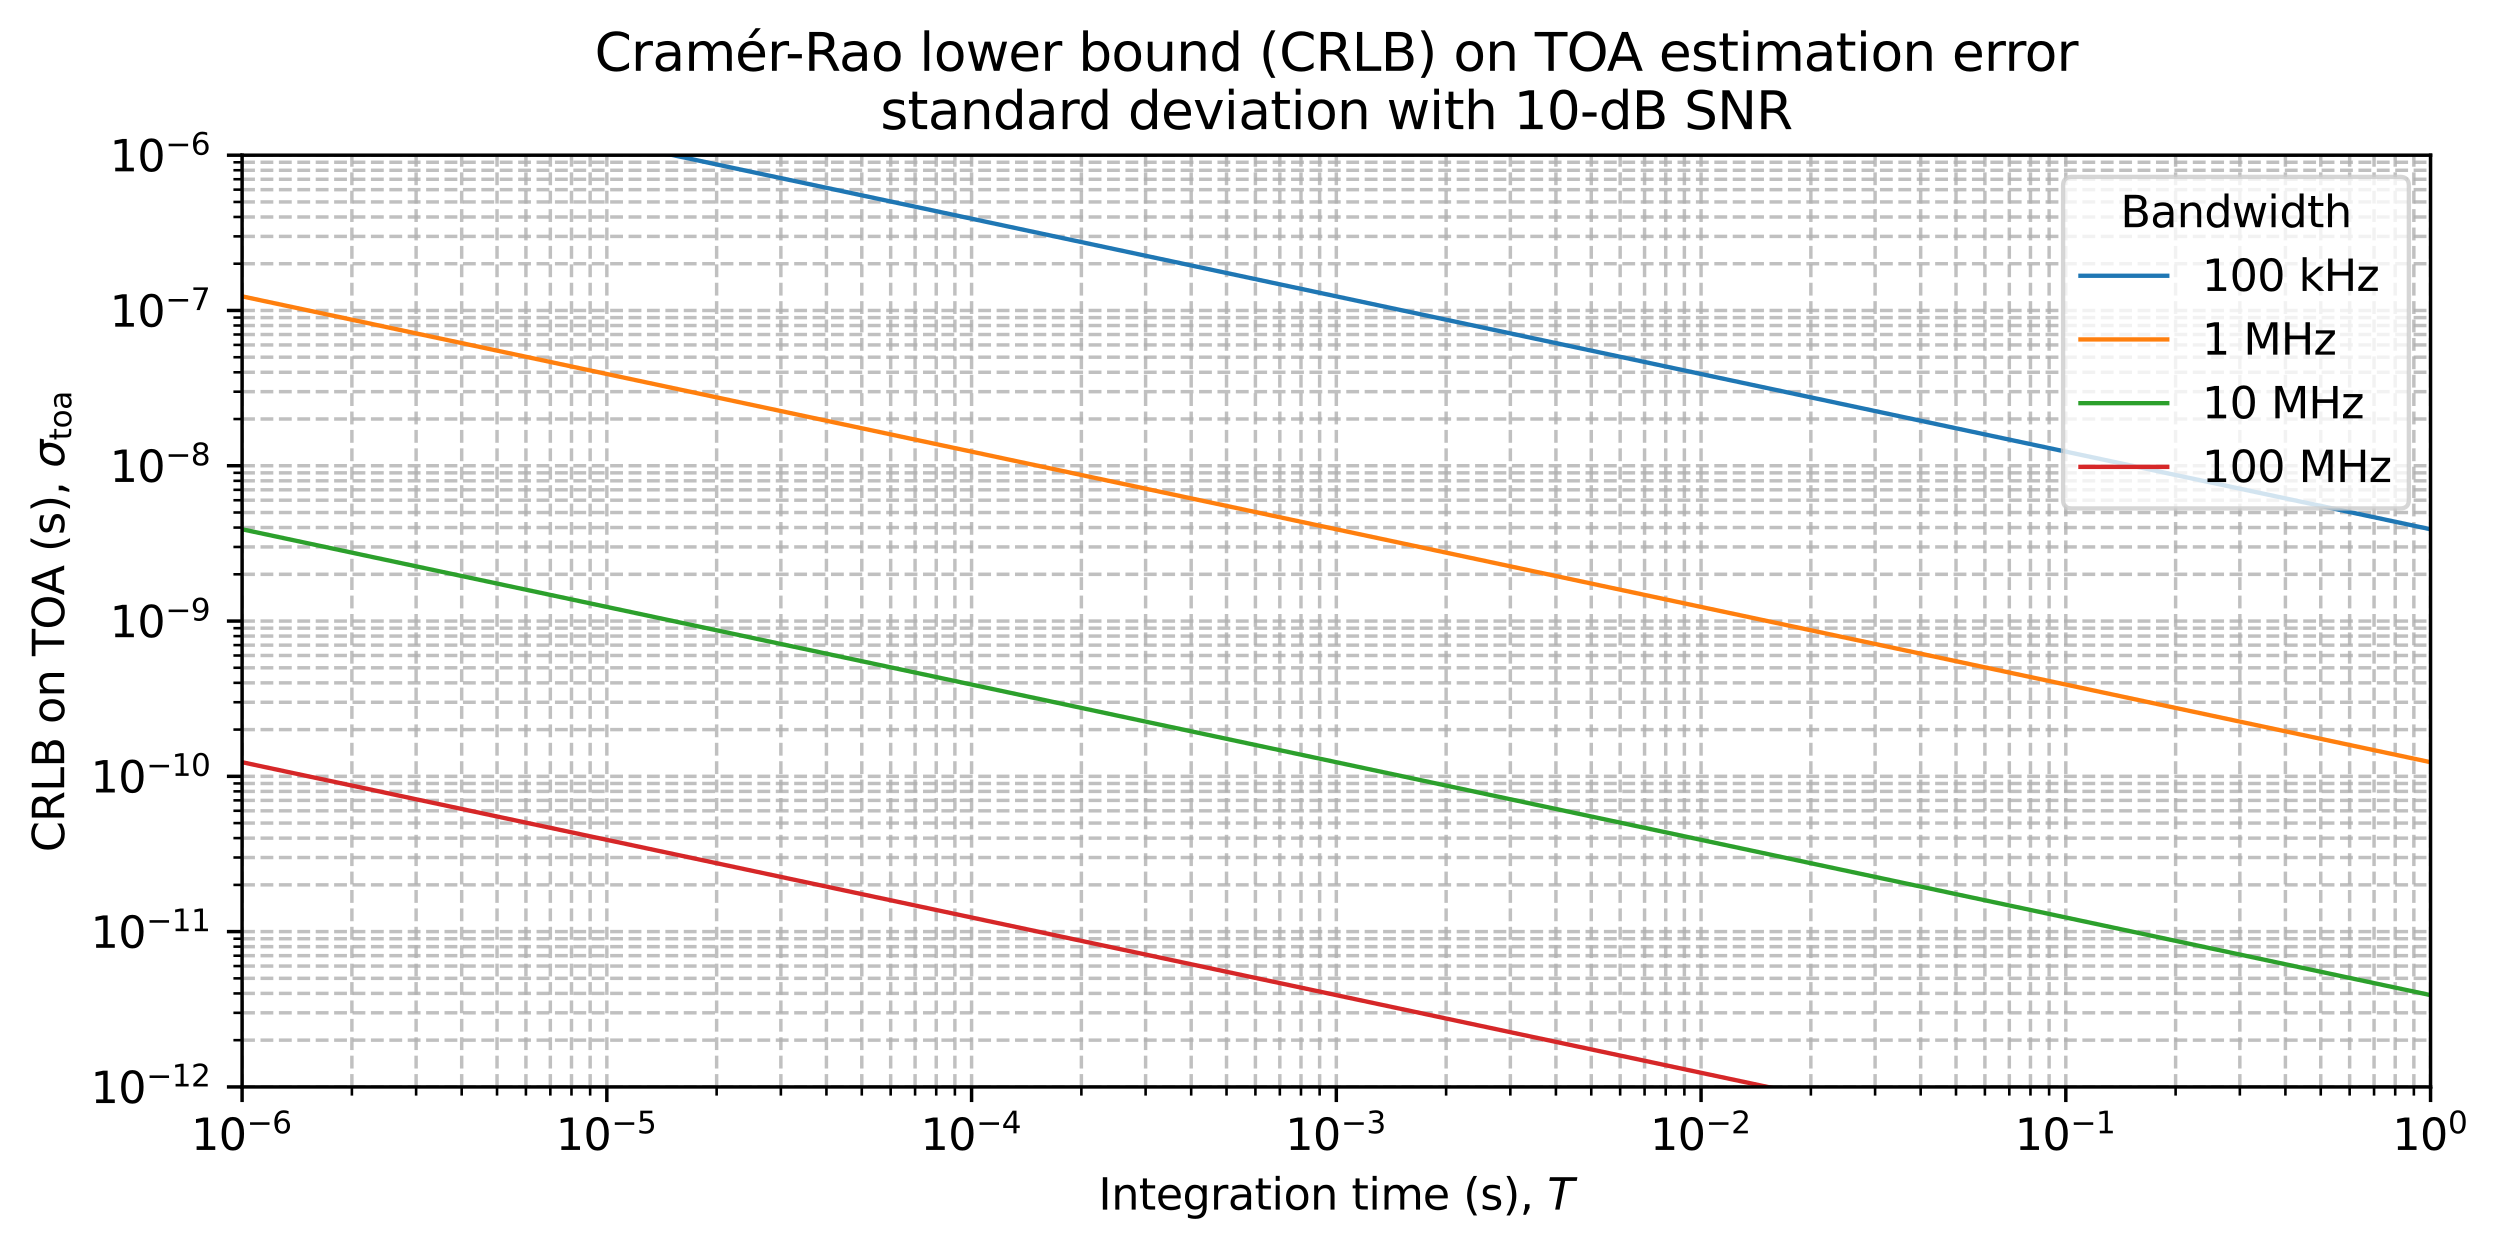 <?xml version="1.0" encoding="utf-8" standalone="no"?>
<!DOCTYPE svg PUBLIC "-//W3C//DTD SVG 1.1//EN"
  "http://www.w3.org/Graphics/SVG/1.1/DTD/svg11.dtd">
<svg xmlns:xlink="http://www.w3.org/1999/xlink" width="576pt" height="288pt" viewBox="0 0 576 288" xmlns="http://www.w3.org/2000/svg" version="1.1">
 <defs>
  <style type="text/css">*{stroke-linejoin: round; stroke-linecap: butt}</style>
 </defs>
 <g id="figure_1">
  <g id="patch_1">
   <path d="M 0 288 
L 576 288 
L 576 0 
L 0 0 
z
" style="fill: #ffffff"/>
  </g>
  <g id="axes_1">
   <g id="patch_2">
    <path d="M 55.778 250.422 
L 560 250.422 
L 560 35.755 
L 55.778 35.755 
z
" style="fill: #ffffff"/>
   </g>
   <g id="matplotlib.axis_1">
    <g id="xtick_1">
     <g id="line2d_1">
      <path d="M 55.778 250.422 
L 55.778 35.755 
" clip-path="url(#pde3dad4687)" style="fill: none; stroke-dasharray: 2.96,1.28; stroke-dashoffset: 0; stroke: #b0b0b0; stroke-opacity: 0.8; stroke-width: 0.8"/>
     </g>
     <g id="line2d_2">
      <defs>
       <path id="m76c49b86e1" d="M 0 0 
L 0 3.5 
" style="stroke: #000000; stroke-width: 0.8"/>
      </defs>
      <g>
       <use xlink:href="#m76c49b86e1" x="55.778" y="250.422" style="stroke: #000000; stroke-width: 0.8"/>
      </g>
     </g>
     <g id="text_1">
      <!-- $\mathdefault{10^{-6}}$ -->
      <g transform="translate(44.028 265.02) scale(0.1 -0.1)">
       <defs>
        <path id="DejaVuSans-31" d="M 794 531 
L 1825 531 
L 1825 4091 
L 703 3866 
L 703 4441 
L 1819 4666 
L 2450 4666 
L 2450 531 
L 3481 531 
L 3481 0 
L 794 0 
L 794 531 
z
" transform="scale(0.016)"/>
        <path id="DejaVuSans-30" d="M 2034 4250 
Q 1547 4250 1301 3770 
Q 1056 3291 1056 2328 
Q 1056 1369 1301 889 
Q 1547 409 2034 409 
Q 2525 409 2770 889 
Q 3016 1369 3016 2328 
Q 3016 3291 2770 3770 
Q 2525 4250 2034 4250 
z
M 2034 4750 
Q 2819 4750 3233 4129 
Q 3647 3509 3647 2328 
Q 3647 1150 3233 529 
Q 2819 -91 2034 -91 
Q 1250 -91 836 529 
Q 422 1150 422 2328 
Q 422 3509 836 4129 
Q 1250 4750 2034 4750 
z
" transform="scale(0.016)"/>
        <path id="DejaVuSans-2212" d="M 678 2272 
L 4684 2272 
L 4684 1741 
L 678 1741 
L 678 2272 
z
" transform="scale(0.016)"/>
        <path id="DejaVuSans-36" d="M 2113 2584 
Q 1688 2584 1439 2293 
Q 1191 2003 1191 1497 
Q 1191 994 1439 701 
Q 1688 409 2113 409 
Q 2538 409 2786 701 
Q 3034 994 3034 1497 
Q 3034 2003 2786 2293 
Q 2538 2584 2113 2584 
z
M 3366 4563 
L 3366 3988 
Q 3128 4100 2886 4159 
Q 2644 4219 2406 4219 
Q 1781 4219 1451 3797 
Q 1122 3375 1075 2522 
Q 1259 2794 1537 2939 
Q 1816 3084 2150 3084 
Q 2853 3084 3261 2657 
Q 3669 2231 3669 1497 
Q 3669 778 3244 343 
Q 2819 -91 2113 -91 
Q 1303 -91 875 529 
Q 447 1150 447 2328 
Q 447 3434 972 4092 
Q 1497 4750 2381 4750 
Q 2619 4750 2861 4703 
Q 3103 4656 3366 4563 
z
" transform="scale(0.016)"/>
       </defs>
       <use xlink:href="#DejaVuSans-31" transform="translate(0 0.766)"/>
       <use xlink:href="#DejaVuSans-30" transform="translate(63.623 0.766)"/>
       <use xlink:href="#DejaVuSans-2212" transform="translate(128.203 39.047) scale(0.7)"/>
       <use xlink:href="#DejaVuSans-36" transform="translate(186.855 39.047) scale(0.7)"/>
      </g>
     </g>
    </g>
    <g id="xtick_2">
     <g id="line2d_3">
      <path d="M 139.815 250.422 
L 139.815 35.755 
" clip-path="url(#pde3dad4687)" style="fill: none; stroke-dasharray: 2.96,1.28; stroke-dashoffset: 0; stroke: #b0b0b0; stroke-opacity: 0.8; stroke-width: 0.8"/>
     </g>
     <g id="line2d_4">
      <g>
       <use xlink:href="#m76c49b86e1" x="139.815" y="250.422" style="stroke: #000000; stroke-width: 0.8"/>
      </g>
     </g>
     <g id="text_2">
      <!-- $\mathdefault{10^{-5}}$ -->
      <g transform="translate(128.065 265.02) scale(0.1 -0.1)">
       <defs>
        <path id="DejaVuSans-35" d="M 691 4666 
L 3169 4666 
L 3169 4134 
L 1269 4134 
L 1269 2991 
Q 1406 3038 1543 3061 
Q 1681 3084 1819 3084 
Q 2600 3084 3056 2656 
Q 3513 2228 3513 1497 
Q 3513 744 3044 326 
Q 2575 -91 1722 -91 
Q 1428 -91 1123 -41 
Q 819 9 494 109 
L 494 744 
Q 775 591 1075 516 
Q 1375 441 1709 441 
Q 2250 441 2565 725 
Q 2881 1009 2881 1497 
Q 2881 1984 2565 2268 
Q 2250 2553 1709 2553 
Q 1456 2553 1204 2497 
Q 953 2441 691 2322 
L 691 4666 
z
" transform="scale(0.016)"/>
       </defs>
       <use xlink:href="#DejaVuSans-31" transform="translate(0 0.684)"/>
       <use xlink:href="#DejaVuSans-30" transform="translate(63.623 0.684)"/>
       <use xlink:href="#DejaVuSans-2212" transform="translate(128.203 38.966) scale(0.7)"/>
       <use xlink:href="#DejaVuSans-35" transform="translate(186.855 38.966) scale(0.7)"/>
      </g>
     </g>
    </g>
    <g id="xtick_3">
     <g id="line2d_5">
      <path d="M 223.852 250.422 
L 223.852 35.755 
" clip-path="url(#pde3dad4687)" style="fill: none; stroke-dasharray: 2.96,1.28; stroke-dashoffset: 0; stroke: #b0b0b0; stroke-opacity: 0.8; stroke-width: 0.8"/>
     </g>
     <g id="line2d_6">
      <g>
       <use xlink:href="#m76c49b86e1" x="223.852" y="250.422" style="stroke: #000000; stroke-width: 0.8"/>
      </g>
     </g>
     <g id="text_3">
      <!-- $\mathdefault{10^{-4}}$ -->
      <g transform="translate(212.102 265.02) scale(0.1 -0.1)">
       <defs>
        <path id="DejaVuSans-34" d="M 2419 4116 
L 825 1625 
L 2419 1625 
L 2419 4116 
z
M 2253 4666 
L 3047 4666 
L 3047 1625 
L 3713 1625 
L 3713 1100 
L 3047 1100 
L 3047 0 
L 2419 0 
L 2419 1100 
L 313 1100 
L 313 1709 
L 2253 4666 
z
" transform="scale(0.016)"/>
       </defs>
       <use xlink:href="#DejaVuSans-31" transform="translate(0 0.684)"/>
       <use xlink:href="#DejaVuSans-30" transform="translate(63.623 0.684)"/>
       <use xlink:href="#DejaVuSans-2212" transform="translate(128.203 38.966) scale(0.7)"/>
       <use xlink:href="#DejaVuSans-34" transform="translate(186.855 38.966) scale(0.7)"/>
      </g>
     </g>
    </g>
    <g id="xtick_4">
     <g id="line2d_7">
      <path d="M 307.889 250.422 
L 307.889 35.755 
" clip-path="url(#pde3dad4687)" style="fill: none; stroke-dasharray: 2.96,1.28; stroke-dashoffset: 0; stroke: #b0b0b0; stroke-opacity: 0.8; stroke-width: 0.8"/>
     </g>
     <g id="line2d_8">
      <g>
       <use xlink:href="#m76c49b86e1" x="307.889" y="250.422" style="stroke: #000000; stroke-width: 0.8"/>
      </g>
     </g>
     <g id="text_4">
      <!-- $\mathdefault{10^{-3}}$ -->
      <g transform="translate(296.139 265.02) scale(0.1 -0.1)">
       <defs>
        <path id="DejaVuSans-33" d="M 2597 2516 
Q 3050 2419 3304 2112 
Q 3559 1806 3559 1356 
Q 3559 666 3084 287 
Q 2609 -91 1734 -91 
Q 1441 -91 1130 -33 
Q 819 25 488 141 
L 488 750 
Q 750 597 1062 519 
Q 1375 441 1716 441 
Q 2309 441 2620 675 
Q 2931 909 2931 1356 
Q 2931 1769 2642 2001 
Q 2353 2234 1838 2234 
L 1294 2234 
L 1294 2753 
L 1863 2753 
Q 2328 2753 2575 2939 
Q 2822 3125 2822 3475 
Q 2822 3834 2567 4026 
Q 2313 4219 1838 4219 
Q 1578 4219 1281 4162 
Q 984 4106 628 3988 
L 628 4550 
Q 988 4650 1302 4700 
Q 1616 4750 1894 4750 
Q 2613 4750 3031 4423 
Q 3450 4097 3450 3541 
Q 3450 3153 3228 2886 
Q 3006 2619 2597 2516 
z
" transform="scale(0.016)"/>
       </defs>
       <use xlink:href="#DejaVuSans-31" transform="translate(0 0.766)"/>
       <use xlink:href="#DejaVuSans-30" transform="translate(63.623 0.766)"/>
       <use xlink:href="#DejaVuSans-2212" transform="translate(128.203 39.047) scale(0.7)"/>
       <use xlink:href="#DejaVuSans-33" transform="translate(186.855 39.047) scale(0.7)"/>
      </g>
     </g>
    </g>
    <g id="xtick_5">
     <g id="line2d_9">
      <path d="M 391.926 250.422 
L 391.926 35.755 
" clip-path="url(#pde3dad4687)" style="fill: none; stroke-dasharray: 2.96,1.28; stroke-dashoffset: 0; stroke: #b0b0b0; stroke-opacity: 0.8; stroke-width: 0.8"/>
     </g>
     <g id="line2d_10">
      <g>
       <use xlink:href="#m76c49b86e1" x="391.926" y="250.422" style="stroke: #000000; stroke-width: 0.8"/>
      </g>
     </g>
     <g id="text_5">
      <!-- $\mathdefault{10^{-2}}$ -->
      <g transform="translate(380.176 265.02) scale(0.1 -0.1)">
       <defs>
        <path id="DejaVuSans-32" d="M 1228 531 
L 3431 531 
L 3431 0 
L 469 0 
L 469 531 
Q 828 903 1448 1529 
Q 2069 2156 2228 2338 
Q 2531 2678 2651 2914 
Q 2772 3150 2772 3378 
Q 2772 3750 2511 3984 
Q 2250 4219 1831 4219 
Q 1534 4219 1204 4116 
Q 875 4013 500 3803 
L 500 4441 
Q 881 4594 1212 4672 
Q 1544 4750 1819 4750 
Q 2544 4750 2975 4387 
Q 3406 4025 3406 3419 
Q 3406 3131 3298 2873 
Q 3191 2616 2906 2266 
Q 2828 2175 2409 1742 
Q 1991 1309 1228 531 
z
" transform="scale(0.016)"/>
       </defs>
       <use xlink:href="#DejaVuSans-31" transform="translate(0 0.766)"/>
       <use xlink:href="#DejaVuSans-30" transform="translate(63.623 0.766)"/>
       <use xlink:href="#DejaVuSans-2212" transform="translate(128.203 39.047) scale(0.7)"/>
       <use xlink:href="#DejaVuSans-32" transform="translate(186.855 39.047) scale(0.7)"/>
      </g>
     </g>
    </g>
    <g id="xtick_6">
     <g id="line2d_11">
      <path d="M 475.963 250.422 
L 475.963 35.755 
" clip-path="url(#pde3dad4687)" style="fill: none; stroke-dasharray: 2.96,1.28; stroke-dashoffset: 0; stroke: #b0b0b0; stroke-opacity: 0.8; stroke-width: 0.8"/>
     </g>
     <g id="line2d_12">
      <g>
       <use xlink:href="#m76c49b86e1" x="475.963" y="250.422" style="stroke: #000000; stroke-width: 0.8"/>
      </g>
     </g>
     <g id="text_6">
      <!-- $\mathdefault{10^{-1}}$ -->
      <g transform="translate(464.213 265.02) scale(0.1 -0.1)">
       <use xlink:href="#DejaVuSans-31" transform="translate(0 0.684)"/>
       <use xlink:href="#DejaVuSans-30" transform="translate(63.623 0.684)"/>
       <use xlink:href="#DejaVuSans-2212" transform="translate(128.203 38.966) scale(0.7)"/>
       <use xlink:href="#DejaVuSans-31" transform="translate(186.855 38.966) scale(0.7)"/>
      </g>
     </g>
    </g>
    <g id="xtick_7">
     <g id="line2d_13">
      <path d="M 560 250.422 
L 560 35.755 
" clip-path="url(#pde3dad4687)" style="fill: none; stroke-dasharray: 2.96,1.28; stroke-dashoffset: 0; stroke: #b0b0b0; stroke-opacity: 0.8; stroke-width: 0.8"/>
     </g>
     <g id="line2d_14">
      <g>
       <use xlink:href="#m76c49b86e1" x="560" y="250.422" style="stroke: #000000; stroke-width: 0.8"/>
      </g>
     </g>
     <g id="text_7">
      <!-- $\mathdefault{10^{0}}$ -->
      <g transform="translate(551.2 265.02) scale(0.1 -0.1)">
       <use xlink:href="#DejaVuSans-31" transform="translate(0 0.766)"/>
       <use xlink:href="#DejaVuSans-30" transform="translate(63.623 0.766)"/>
       <use xlink:href="#DejaVuSans-30" transform="translate(128.203 39.047) scale(0.7)"/>
      </g>
     </g>
    </g>
    <g id="xtick_8">
     <g id="line2d_15">
      <path d="M 81.076 250.422 
L 81.076 35.755 
" clip-path="url(#pde3dad4687)" style="fill: none; stroke-dasharray: 2.96,1.28; stroke-dashoffset: 0; stroke: #b0b0b0; stroke-opacity: 0.8; stroke-width: 0.8"/>
     </g>
     <g id="line2d_16">
      <defs>
       <path id="me18c873fec" d="M 0 0 
L 0 2 
" style="stroke: #000000; stroke-width: 0.6"/>
      </defs>
      <g>
       <use xlink:href="#me18c873fec" x="81.076" y="250.422" style="stroke: #000000; stroke-width: 0.6"/>
      </g>
     </g>
    </g>
    <g id="xtick_9">
     <g id="line2d_17">
      <path d="M 95.874 250.422 
L 95.874 35.755 
" clip-path="url(#pde3dad4687)" style="fill: none; stroke-dasharray: 2.96,1.28; stroke-dashoffset: 0; stroke: #b0b0b0; stroke-opacity: 0.8; stroke-width: 0.8"/>
     </g>
     <g id="line2d_18">
      <g>
       <use xlink:href="#me18c873fec" x="95.874" y="250.422" style="stroke: #000000; stroke-width: 0.6"/>
      </g>
     </g>
    </g>
    <g id="xtick_10">
     <g id="line2d_19">
      <path d="M 106.373 250.422 
L 106.373 35.755 
" clip-path="url(#pde3dad4687)" style="fill: none; stroke-dasharray: 2.96,1.28; stroke-dashoffset: 0; stroke: #b0b0b0; stroke-opacity: 0.8; stroke-width: 0.8"/>
     </g>
     <g id="line2d_20">
      <g>
       <use xlink:href="#me18c873fec" x="106.373" y="250.422" style="stroke: #000000; stroke-width: 0.6"/>
      </g>
     </g>
    </g>
    <g id="xtick_11">
     <g id="line2d_21">
      <path d="M 114.517 250.422 
L 114.517 35.755 
" clip-path="url(#pde3dad4687)" style="fill: none; stroke-dasharray: 2.96,1.28; stroke-dashoffset: 0; stroke: #b0b0b0; stroke-opacity: 0.8; stroke-width: 0.8"/>
     </g>
     <g id="line2d_22">
      <g>
       <use xlink:href="#me18c873fec" x="114.517" y="250.422" style="stroke: #000000; stroke-width: 0.6"/>
      </g>
     </g>
    </g>
    <g id="xtick_12">
     <g id="line2d_23">
      <path d="M 121.172 250.422 
L 121.172 35.755 
" clip-path="url(#pde3dad4687)" style="fill: none; stroke-dasharray: 2.96,1.28; stroke-dashoffset: 0; stroke: #b0b0b0; stroke-opacity: 0.8; stroke-width: 0.8"/>
     </g>
     <g id="line2d_24">
      <g>
       <use xlink:href="#me18c873fec" x="121.172" y="250.422" style="stroke: #000000; stroke-width: 0.6"/>
      </g>
     </g>
    </g>
    <g id="xtick_13">
     <g id="line2d_25">
      <path d="M 126.798 250.422 
L 126.798 35.755 
" clip-path="url(#pde3dad4687)" style="fill: none; stroke-dasharray: 2.96,1.28; stroke-dashoffset: 0; stroke: #b0b0b0; stroke-opacity: 0.8; stroke-width: 0.8"/>
     </g>
     <g id="line2d_26">
      <g>
       <use xlink:href="#me18c873fec" x="126.798" y="250.422" style="stroke: #000000; stroke-width: 0.6"/>
      </g>
     </g>
    </g>
    <g id="xtick_14">
     <g id="line2d_27">
      <path d="M 131.671 250.422 
L 131.671 35.755 
" clip-path="url(#pde3dad4687)" style="fill: none; stroke-dasharray: 2.96,1.28; stroke-dashoffset: 0; stroke: #b0b0b0; stroke-opacity: 0.8; stroke-width: 0.8"/>
     </g>
     <g id="line2d_28">
      <g>
       <use xlink:href="#me18c873fec" x="131.671" y="250.422" style="stroke: #000000; stroke-width: 0.6"/>
      </g>
     </g>
    </g>
    <g id="xtick_15">
     <g id="line2d_29">
      <path d="M 135.97 250.422 
L 135.97 35.755 
" clip-path="url(#pde3dad4687)" style="fill: none; stroke-dasharray: 2.96,1.28; stroke-dashoffset: 0; stroke: #b0b0b0; stroke-opacity: 0.8; stroke-width: 0.8"/>
     </g>
     <g id="line2d_30">
      <g>
       <use xlink:href="#me18c873fec" x="135.97" y="250.422" style="stroke: #000000; stroke-width: 0.6"/>
      </g>
     </g>
    </g>
    <g id="xtick_16">
     <g id="line2d_31">
      <path d="M 165.113 250.422 
L 165.113 35.755 
" clip-path="url(#pde3dad4687)" style="fill: none; stroke-dasharray: 2.96,1.28; stroke-dashoffset: 0; stroke: #b0b0b0; stroke-opacity: 0.8; stroke-width: 0.8"/>
     </g>
     <g id="line2d_32">
      <g>
       <use xlink:href="#me18c873fec" x="165.113" y="250.422" style="stroke: #000000; stroke-width: 0.6"/>
      </g>
     </g>
    </g>
    <g id="xtick_17">
     <g id="line2d_33">
      <path d="M 179.911 250.422 
L 179.911 35.755 
" clip-path="url(#pde3dad4687)" style="fill: none; stroke-dasharray: 2.96,1.28; stroke-dashoffset: 0; stroke: #b0b0b0; stroke-opacity: 0.8; stroke-width: 0.8"/>
     </g>
     <g id="line2d_34">
      <g>
       <use xlink:href="#me18c873fec" x="179.911" y="250.422" style="stroke: #000000; stroke-width: 0.6"/>
      </g>
     </g>
    </g>
    <g id="xtick_18">
     <g id="line2d_35">
      <path d="M 190.41 250.422 
L 190.41 35.755 
" clip-path="url(#pde3dad4687)" style="fill: none; stroke-dasharray: 2.96,1.28; stroke-dashoffset: 0; stroke: #b0b0b0; stroke-opacity: 0.8; stroke-width: 0.8"/>
     </g>
     <g id="line2d_36">
      <g>
       <use xlink:href="#me18c873fec" x="190.41" y="250.422" style="stroke: #000000; stroke-width: 0.6"/>
      </g>
     </g>
    </g>
    <g id="xtick_19">
     <g id="line2d_37">
      <path d="M 198.554 250.422 
L 198.554 35.755 
" clip-path="url(#pde3dad4687)" style="fill: none; stroke-dasharray: 2.96,1.28; stroke-dashoffset: 0; stroke: #b0b0b0; stroke-opacity: 0.8; stroke-width: 0.8"/>
     </g>
     <g id="line2d_38">
      <g>
       <use xlink:href="#me18c873fec" x="198.554" y="250.422" style="stroke: #000000; stroke-width: 0.6"/>
      </g>
     </g>
    </g>
    <g id="xtick_20">
     <g id="line2d_39">
      <path d="M 205.209 250.422 
L 205.209 35.755 
" clip-path="url(#pde3dad4687)" style="fill: none; stroke-dasharray: 2.96,1.28; stroke-dashoffset: 0; stroke: #b0b0b0; stroke-opacity: 0.8; stroke-width: 0.8"/>
     </g>
     <g id="line2d_40">
      <g>
       <use xlink:href="#me18c873fec" x="205.209" y="250.422" style="stroke: #000000; stroke-width: 0.6"/>
      </g>
     </g>
    </g>
    <g id="xtick_21">
     <g id="line2d_41">
      <path d="M 210.835 250.422 
L 210.835 35.755 
" clip-path="url(#pde3dad4687)" style="fill: none; stroke-dasharray: 2.96,1.28; stroke-dashoffset: 0; stroke: #b0b0b0; stroke-opacity: 0.8; stroke-width: 0.8"/>
     </g>
     <g id="line2d_42">
      <g>
       <use xlink:href="#me18c873fec" x="210.835" y="250.422" style="stroke: #000000; stroke-width: 0.6"/>
      </g>
     </g>
    </g>
    <g id="xtick_22">
     <g id="line2d_43">
      <path d="M 215.708 250.422 
L 215.708 35.755 
" clip-path="url(#pde3dad4687)" style="fill: none; stroke-dasharray: 2.96,1.28; stroke-dashoffset: 0; stroke: #b0b0b0; stroke-opacity: 0.8; stroke-width: 0.8"/>
     </g>
     <g id="line2d_44">
      <g>
       <use xlink:href="#me18c873fec" x="215.708" y="250.422" style="stroke: #000000; stroke-width: 0.6"/>
      </g>
     </g>
    </g>
    <g id="xtick_23">
     <g id="line2d_45">
      <path d="M 220.007 250.422 
L 220.007 35.755 
" clip-path="url(#pde3dad4687)" style="fill: none; stroke-dasharray: 2.96,1.28; stroke-dashoffset: 0; stroke: #b0b0b0; stroke-opacity: 0.8; stroke-width: 0.8"/>
     </g>
     <g id="line2d_46">
      <g>
       <use xlink:href="#me18c873fec" x="220.007" y="250.422" style="stroke: #000000; stroke-width: 0.6"/>
      </g>
     </g>
    </g>
    <g id="xtick_24">
     <g id="line2d_47">
      <path d="M 249.15 250.422 
L 249.15 35.755 
" clip-path="url(#pde3dad4687)" style="fill: none; stroke-dasharray: 2.96,1.28; stroke-dashoffset: 0; stroke: #b0b0b0; stroke-opacity: 0.8; stroke-width: 0.8"/>
     </g>
     <g id="line2d_48">
      <g>
       <use xlink:href="#me18c873fec" x="249.15" y="250.422" style="stroke: #000000; stroke-width: 0.6"/>
      </g>
     </g>
    </g>
    <g id="xtick_25">
     <g id="line2d_49">
      <path d="M 263.948 250.422 
L 263.948 35.755 
" clip-path="url(#pde3dad4687)" style="fill: none; stroke-dasharray: 2.96,1.28; stroke-dashoffset: 0; stroke: #b0b0b0; stroke-opacity: 0.8; stroke-width: 0.8"/>
     </g>
     <g id="line2d_50">
      <g>
       <use xlink:href="#me18c873fec" x="263.948" y="250.422" style="stroke: #000000; stroke-width: 0.6"/>
      </g>
     </g>
    </g>
    <g id="xtick_26">
     <g id="line2d_51">
      <path d="M 274.447 250.422 
L 274.447 35.755 
" clip-path="url(#pde3dad4687)" style="fill: none; stroke-dasharray: 2.96,1.28; stroke-dashoffset: 0; stroke: #b0b0b0; stroke-opacity: 0.8; stroke-width: 0.8"/>
     </g>
     <g id="line2d_52">
      <g>
       <use xlink:href="#me18c873fec" x="274.447" y="250.422" style="stroke: #000000; stroke-width: 0.6"/>
      </g>
     </g>
    </g>
    <g id="xtick_27">
     <g id="line2d_53">
      <path d="M 282.591 250.422 
L 282.591 35.755 
" clip-path="url(#pde3dad4687)" style="fill: none; stroke-dasharray: 2.96,1.28; stroke-dashoffset: 0; stroke: #b0b0b0; stroke-opacity: 0.8; stroke-width: 0.8"/>
     </g>
     <g id="line2d_54">
      <g>
       <use xlink:href="#me18c873fec" x="282.591" y="250.422" style="stroke: #000000; stroke-width: 0.6"/>
      </g>
     </g>
    </g>
    <g id="xtick_28">
     <g id="line2d_55">
      <path d="M 289.246 250.422 
L 289.246 35.755 
" clip-path="url(#pde3dad4687)" style="fill: none; stroke-dasharray: 2.96,1.28; stroke-dashoffset: 0; stroke: #b0b0b0; stroke-opacity: 0.8; stroke-width: 0.8"/>
     </g>
     <g id="line2d_56">
      <g>
       <use xlink:href="#me18c873fec" x="289.246" y="250.422" style="stroke: #000000; stroke-width: 0.6"/>
      </g>
     </g>
    </g>
    <g id="xtick_29">
     <g id="line2d_57">
      <path d="M 294.872 250.422 
L 294.872 35.755 
" clip-path="url(#pde3dad4687)" style="fill: none; stroke-dasharray: 2.96,1.28; stroke-dashoffset: 0; stroke: #b0b0b0; stroke-opacity: 0.8; stroke-width: 0.8"/>
     </g>
     <g id="line2d_58">
      <g>
       <use xlink:href="#me18c873fec" x="294.872" y="250.422" style="stroke: #000000; stroke-width: 0.6"/>
      </g>
     </g>
    </g>
    <g id="xtick_30">
     <g id="line2d_59">
      <path d="M 299.745 250.422 
L 299.745 35.755 
" clip-path="url(#pde3dad4687)" style="fill: none; stroke-dasharray: 2.96,1.28; stroke-dashoffset: 0; stroke: #b0b0b0; stroke-opacity: 0.8; stroke-width: 0.8"/>
     </g>
     <g id="line2d_60">
      <g>
       <use xlink:href="#me18c873fec" x="299.745" y="250.422" style="stroke: #000000; stroke-width: 0.6"/>
      </g>
     </g>
    </g>
    <g id="xtick_31">
     <g id="line2d_61">
      <path d="M 304.044 250.422 
L 304.044 35.755 
" clip-path="url(#pde3dad4687)" style="fill: none; stroke-dasharray: 2.96,1.28; stroke-dashoffset: 0; stroke: #b0b0b0; stroke-opacity: 0.8; stroke-width: 0.8"/>
     </g>
     <g id="line2d_62">
      <g>
       <use xlink:href="#me18c873fec" x="304.044" y="250.422" style="stroke: #000000; stroke-width: 0.6"/>
      </g>
     </g>
    </g>
    <g id="xtick_32">
     <g id="line2d_63">
      <path d="M 333.187 250.422 
L 333.187 35.755 
" clip-path="url(#pde3dad4687)" style="fill: none; stroke-dasharray: 2.96,1.28; stroke-dashoffset: 0; stroke: #b0b0b0; stroke-opacity: 0.8; stroke-width: 0.8"/>
     </g>
     <g id="line2d_64">
      <g>
       <use xlink:href="#me18c873fec" x="333.187" y="250.422" style="stroke: #000000; stroke-width: 0.6"/>
      </g>
     </g>
    </g>
    <g id="xtick_33">
     <g id="line2d_65">
      <path d="M 347.985 250.422 
L 347.985 35.755 
" clip-path="url(#pde3dad4687)" style="fill: none; stroke-dasharray: 2.96,1.28; stroke-dashoffset: 0; stroke: #b0b0b0; stroke-opacity: 0.8; stroke-width: 0.8"/>
     </g>
     <g id="line2d_66">
      <g>
       <use xlink:href="#me18c873fec" x="347.985" y="250.422" style="stroke: #000000; stroke-width: 0.6"/>
      </g>
     </g>
    </g>
    <g id="xtick_34">
     <g id="line2d_67">
      <path d="M 358.484 250.422 
L 358.484 35.755 
" clip-path="url(#pde3dad4687)" style="fill: none; stroke-dasharray: 2.96,1.28; stroke-dashoffset: 0; stroke: #b0b0b0; stroke-opacity: 0.8; stroke-width: 0.8"/>
     </g>
     <g id="line2d_68">
      <g>
       <use xlink:href="#me18c873fec" x="358.484" y="250.422" style="stroke: #000000; stroke-width: 0.6"/>
      </g>
     </g>
    </g>
    <g id="xtick_35">
     <g id="line2d_69">
      <path d="M 366.628 250.422 
L 366.628 35.755 
" clip-path="url(#pde3dad4687)" style="fill: none; stroke-dasharray: 2.96,1.28; stroke-dashoffset: 0; stroke: #b0b0b0; stroke-opacity: 0.8; stroke-width: 0.8"/>
     </g>
     <g id="line2d_70">
      <g>
       <use xlink:href="#me18c873fec" x="366.628" y="250.422" style="stroke: #000000; stroke-width: 0.6"/>
      </g>
     </g>
    </g>
    <g id="xtick_36">
     <g id="line2d_71">
      <path d="M 373.283 250.422 
L 373.283 35.755 
" clip-path="url(#pde3dad4687)" style="fill: none; stroke-dasharray: 2.96,1.28; stroke-dashoffset: 0; stroke: #b0b0b0; stroke-opacity: 0.8; stroke-width: 0.8"/>
     </g>
     <g id="line2d_72">
      <g>
       <use xlink:href="#me18c873fec" x="373.283" y="250.422" style="stroke: #000000; stroke-width: 0.6"/>
      </g>
     </g>
    </g>
    <g id="xtick_37">
     <g id="line2d_73">
      <path d="M 378.909 250.422 
L 378.909 35.755 
" clip-path="url(#pde3dad4687)" style="fill: none; stroke-dasharray: 2.96,1.28; stroke-dashoffset: 0; stroke: #b0b0b0; stroke-opacity: 0.8; stroke-width: 0.8"/>
     </g>
     <g id="line2d_74">
      <g>
       <use xlink:href="#me18c873fec" x="378.909" y="250.422" style="stroke: #000000; stroke-width: 0.6"/>
      </g>
     </g>
    </g>
    <g id="xtick_38">
     <g id="line2d_75">
      <path d="M 383.782 250.422 
L 383.782 35.755 
" clip-path="url(#pde3dad4687)" style="fill: none; stroke-dasharray: 2.96,1.28; stroke-dashoffset: 0; stroke: #b0b0b0; stroke-opacity: 0.8; stroke-width: 0.8"/>
     </g>
     <g id="line2d_76">
      <g>
       <use xlink:href="#me18c873fec" x="383.782" y="250.422" style="stroke: #000000; stroke-width: 0.6"/>
      </g>
     </g>
    </g>
    <g id="xtick_39">
     <g id="line2d_77">
      <path d="M 388.081 250.422 
L 388.081 35.755 
" clip-path="url(#pde3dad4687)" style="fill: none; stroke-dasharray: 2.96,1.28; stroke-dashoffset: 0; stroke: #b0b0b0; stroke-opacity: 0.8; stroke-width: 0.8"/>
     </g>
     <g id="line2d_78">
      <g>
       <use xlink:href="#me18c873fec" x="388.081" y="250.422" style="stroke: #000000; stroke-width: 0.6"/>
      </g>
     </g>
    </g>
    <g id="xtick_40">
     <g id="line2d_79">
      <path d="M 417.224 250.422 
L 417.224 35.755 
" clip-path="url(#pde3dad4687)" style="fill: none; stroke-dasharray: 2.96,1.28; stroke-dashoffset: 0; stroke: #b0b0b0; stroke-opacity: 0.8; stroke-width: 0.8"/>
     </g>
     <g id="line2d_80">
      <g>
       <use xlink:href="#me18c873fec" x="417.224" y="250.422" style="stroke: #000000; stroke-width: 0.6"/>
      </g>
     </g>
    </g>
    <g id="xtick_41">
     <g id="line2d_81">
      <path d="M 432.022 250.422 
L 432.022 35.755 
" clip-path="url(#pde3dad4687)" style="fill: none; stroke-dasharray: 2.96,1.28; stroke-dashoffset: 0; stroke: #b0b0b0; stroke-opacity: 0.8; stroke-width: 0.8"/>
     </g>
     <g id="line2d_82">
      <g>
       <use xlink:href="#me18c873fec" x="432.022" y="250.422" style="stroke: #000000; stroke-width: 0.6"/>
      </g>
     </g>
    </g>
    <g id="xtick_42">
     <g id="line2d_83">
      <path d="M 442.521 250.422 
L 442.521 35.755 
" clip-path="url(#pde3dad4687)" style="fill: none; stroke-dasharray: 2.96,1.28; stroke-dashoffset: 0; stroke: #b0b0b0; stroke-opacity: 0.8; stroke-width: 0.8"/>
     </g>
     <g id="line2d_84">
      <g>
       <use xlink:href="#me18c873fec" x="442.521" y="250.422" style="stroke: #000000; stroke-width: 0.6"/>
      </g>
     </g>
    </g>
    <g id="xtick_43">
     <g id="line2d_85">
      <path d="M 450.665 250.422 
L 450.665 35.755 
" clip-path="url(#pde3dad4687)" style="fill: none; stroke-dasharray: 2.96,1.28; stroke-dashoffset: 0; stroke: #b0b0b0; stroke-opacity: 0.8; stroke-width: 0.8"/>
     </g>
     <g id="line2d_86">
      <g>
       <use xlink:href="#me18c873fec" x="450.665" y="250.422" style="stroke: #000000; stroke-width: 0.6"/>
      </g>
     </g>
    </g>
    <g id="xtick_44">
     <g id="line2d_87">
      <path d="M 457.32 250.422 
L 457.32 35.755 
" clip-path="url(#pde3dad4687)" style="fill: none; stroke-dasharray: 2.96,1.28; stroke-dashoffset: 0; stroke: #b0b0b0; stroke-opacity: 0.8; stroke-width: 0.8"/>
     </g>
     <g id="line2d_88">
      <g>
       <use xlink:href="#me18c873fec" x="457.32" y="250.422" style="stroke: #000000; stroke-width: 0.6"/>
      </g>
     </g>
    </g>
    <g id="xtick_45">
     <g id="line2d_89">
      <path d="M 462.946 250.422 
L 462.946 35.755 
" clip-path="url(#pde3dad4687)" style="fill: none; stroke-dasharray: 2.96,1.28; stroke-dashoffset: 0; stroke: #b0b0b0; stroke-opacity: 0.8; stroke-width: 0.8"/>
     </g>
     <g id="line2d_90">
      <g>
       <use xlink:href="#me18c873fec" x="462.946" y="250.422" style="stroke: #000000; stroke-width: 0.6"/>
      </g>
     </g>
    </g>
    <g id="xtick_46">
     <g id="line2d_91">
      <path d="M 467.819 250.422 
L 467.819 35.755 
" clip-path="url(#pde3dad4687)" style="fill: none; stroke-dasharray: 2.96,1.28; stroke-dashoffset: 0; stroke: #b0b0b0; stroke-opacity: 0.8; stroke-width: 0.8"/>
     </g>
     <g id="line2d_92">
      <g>
       <use xlink:href="#me18c873fec" x="467.819" y="250.422" style="stroke: #000000; stroke-width: 0.6"/>
      </g>
     </g>
    </g>
    <g id="xtick_47">
     <g id="line2d_93">
      <path d="M 472.118 250.422 
L 472.118 35.755 
" clip-path="url(#pde3dad4687)" style="fill: none; stroke-dasharray: 2.96,1.28; stroke-dashoffset: 0; stroke: #b0b0b0; stroke-opacity: 0.8; stroke-width: 0.8"/>
     </g>
     <g id="line2d_94">
      <g>
       <use xlink:href="#me18c873fec" x="472.118" y="250.422" style="stroke: #000000; stroke-width: 0.6"/>
      </g>
     </g>
    </g>
    <g id="xtick_48">
     <g id="line2d_95">
      <path d="M 501.261 250.422 
L 501.261 35.755 
" clip-path="url(#pde3dad4687)" style="fill: none; stroke-dasharray: 2.96,1.28; stroke-dashoffset: 0; stroke: #b0b0b0; stroke-opacity: 0.8; stroke-width: 0.8"/>
     </g>
     <g id="line2d_96">
      <g>
       <use xlink:href="#me18c873fec" x="501.261" y="250.422" style="stroke: #000000; stroke-width: 0.6"/>
      </g>
     </g>
    </g>
    <g id="xtick_49">
     <g id="line2d_97">
      <path d="M 516.059 250.422 
L 516.059 35.755 
" clip-path="url(#pde3dad4687)" style="fill: none; stroke-dasharray: 2.96,1.28; stroke-dashoffset: 0; stroke: #b0b0b0; stroke-opacity: 0.8; stroke-width: 0.8"/>
     </g>
     <g id="line2d_98">
      <g>
       <use xlink:href="#me18c873fec" x="516.059" y="250.422" style="stroke: #000000; stroke-width: 0.6"/>
      </g>
     </g>
    </g>
    <g id="xtick_50">
     <g id="line2d_99">
      <path d="M 526.558 250.422 
L 526.558 35.755 
" clip-path="url(#pde3dad4687)" style="fill: none; stroke-dasharray: 2.96,1.28; stroke-dashoffset: 0; stroke: #b0b0b0; stroke-opacity: 0.8; stroke-width: 0.8"/>
     </g>
     <g id="line2d_100">
      <g>
       <use xlink:href="#me18c873fec" x="526.558" y="250.422" style="stroke: #000000; stroke-width: 0.6"/>
      </g>
     </g>
    </g>
    <g id="xtick_51">
     <g id="line2d_101">
      <path d="M 534.702 250.422 
L 534.702 35.755 
" clip-path="url(#pde3dad4687)" style="fill: none; stroke-dasharray: 2.96,1.28; stroke-dashoffset: 0; stroke: #b0b0b0; stroke-opacity: 0.8; stroke-width: 0.8"/>
     </g>
     <g id="line2d_102">
      <g>
       <use xlink:href="#me18c873fec" x="534.702" y="250.422" style="stroke: #000000; stroke-width: 0.6"/>
      </g>
     </g>
    </g>
    <g id="xtick_52">
     <g id="line2d_103">
      <path d="M 541.357 250.422 
L 541.357 35.755 
" clip-path="url(#pde3dad4687)" style="fill: none; stroke-dasharray: 2.96,1.28; stroke-dashoffset: 0; stroke: #b0b0b0; stroke-opacity: 0.8; stroke-width: 0.8"/>
     </g>
     <g id="line2d_104">
      <g>
       <use xlink:href="#me18c873fec" x="541.357" y="250.422" style="stroke: #000000; stroke-width: 0.6"/>
      </g>
     </g>
    </g>
    <g id="xtick_53">
     <g id="line2d_105">
      <path d="M 546.983 250.422 
L 546.983 35.755 
" clip-path="url(#pde3dad4687)" style="fill: none; stroke-dasharray: 2.96,1.28; stroke-dashoffset: 0; stroke: #b0b0b0; stroke-opacity: 0.8; stroke-width: 0.8"/>
     </g>
     <g id="line2d_106">
      <g>
       <use xlink:href="#me18c873fec" x="546.983" y="250.422" style="stroke: #000000; stroke-width: 0.6"/>
      </g>
     </g>
    </g>
    <g id="xtick_54">
     <g id="line2d_107">
      <path d="M 551.856 250.422 
L 551.856 35.755 
" clip-path="url(#pde3dad4687)" style="fill: none; stroke-dasharray: 2.96,1.28; stroke-dashoffset: 0; stroke: #b0b0b0; stroke-opacity: 0.8; stroke-width: 0.8"/>
     </g>
     <g id="line2d_108">
      <g>
       <use xlink:href="#me18c873fec" x="551.856" y="250.422" style="stroke: #000000; stroke-width: 0.6"/>
      </g>
     </g>
    </g>
    <g id="xtick_55">
     <g id="line2d_109">
      <path d="M 556.155 250.422 
L 556.155 35.755 
" clip-path="url(#pde3dad4687)" style="fill: none; stroke-dasharray: 2.96,1.28; stroke-dashoffset: 0; stroke: #b0b0b0; stroke-opacity: 0.8; stroke-width: 0.8"/>
     </g>
     <g id="line2d_110">
      <g>
       <use xlink:href="#me18c873fec" x="556.155" y="250.422" style="stroke: #000000; stroke-width: 0.6"/>
      </g>
     </g>
    </g>
    <g id="text_8">
     <!-- Integration time (s), $T$ -->
     <g transform="translate(253.089 278.7) scale(0.1 -0.1)">
      <defs>
       <path id="DejaVuSans-49" d="M 628 4666 
L 1259 4666 
L 1259 0 
L 628 0 
L 628 4666 
z
" transform="scale(0.016)"/>
       <path id="DejaVuSans-6e" d="M 3513 2113 
L 3513 0 
L 2938 0 
L 2938 2094 
Q 2938 2591 2744 2837 
Q 2550 3084 2163 3084 
Q 1697 3084 1428 2787 
Q 1159 2491 1159 1978 
L 1159 0 
L 581 0 
L 581 3500 
L 1159 3500 
L 1159 2956 
Q 1366 3272 1645 3428 
Q 1925 3584 2291 3584 
Q 2894 3584 3203 3211 
Q 3513 2838 3513 2113 
z
" transform="scale(0.016)"/>
       <path id="DejaVuSans-74" d="M 1172 4494 
L 1172 3500 
L 2356 3500 
L 2356 3053 
L 1172 3053 
L 1172 1153 
Q 1172 725 1289 603 
Q 1406 481 1766 481 
L 2356 481 
L 2356 0 
L 1766 0 
Q 1100 0 847 248 
Q 594 497 594 1153 
L 594 3053 
L 172 3053 
L 172 3500 
L 594 3500 
L 594 4494 
L 1172 4494 
z
" transform="scale(0.016)"/>
       <path id="DejaVuSans-65" d="M 3597 1894 
L 3597 1613 
L 953 1613 
Q 991 1019 1311 708 
Q 1631 397 2203 397 
Q 2534 397 2845 478 
Q 3156 559 3463 722 
L 3463 178 
Q 3153 47 2828 -22 
Q 2503 -91 2169 -91 
Q 1331 -91 842 396 
Q 353 884 353 1716 
Q 353 2575 817 3079 
Q 1281 3584 2069 3584 
Q 2775 3584 3186 3129 
Q 3597 2675 3597 1894 
z
M 3022 2063 
Q 3016 2534 2758 2815 
Q 2500 3097 2075 3097 
Q 1594 3097 1305 2825 
Q 1016 2553 972 2059 
L 3022 2063 
z
" transform="scale(0.016)"/>
       <path id="DejaVuSans-67" d="M 2906 1791 
Q 2906 2416 2648 2759 
Q 2391 3103 1925 3103 
Q 1463 3103 1205 2759 
Q 947 2416 947 1791 
Q 947 1169 1205 825 
Q 1463 481 1925 481 
Q 2391 481 2648 825 
Q 2906 1169 2906 1791 
z
M 3481 434 
Q 3481 -459 3084 -895 
Q 2688 -1331 1869 -1331 
Q 1566 -1331 1297 -1286 
Q 1028 -1241 775 -1147 
L 775 -588 
Q 1028 -725 1275 -790 
Q 1522 -856 1778 -856 
Q 2344 -856 2625 -561 
Q 2906 -266 2906 331 
L 2906 616 
Q 2728 306 2450 153 
Q 2172 0 1784 0 
Q 1141 0 747 490 
Q 353 981 353 1791 
Q 353 2603 747 3093 
Q 1141 3584 1784 3584 
Q 2172 3584 2450 3431 
Q 2728 3278 2906 2969 
L 2906 3500 
L 3481 3500 
L 3481 434 
z
" transform="scale(0.016)"/>
       <path id="DejaVuSans-72" d="M 2631 2963 
Q 2534 3019 2420 3045 
Q 2306 3072 2169 3072 
Q 1681 3072 1420 2755 
Q 1159 2438 1159 1844 
L 1159 0 
L 581 0 
L 581 3500 
L 1159 3500 
L 1159 2956 
Q 1341 3275 1631 3429 
Q 1922 3584 2338 3584 
Q 2397 3584 2469 3576 
Q 2541 3569 2628 3553 
L 2631 2963 
z
" transform="scale(0.016)"/>
       <path id="DejaVuSans-61" d="M 2194 1759 
Q 1497 1759 1228 1600 
Q 959 1441 959 1056 
Q 959 750 1161 570 
Q 1363 391 1709 391 
Q 2188 391 2477 730 
Q 2766 1069 2766 1631 
L 2766 1759 
L 2194 1759 
z
M 3341 1997 
L 3341 0 
L 2766 0 
L 2766 531 
Q 2569 213 2275 61 
Q 1981 -91 1556 -91 
Q 1019 -91 701 211 
Q 384 513 384 1019 
Q 384 1609 779 1909 
Q 1175 2209 1959 2209 
L 2766 2209 
L 2766 2266 
Q 2766 2663 2505 2880 
Q 2244 3097 1772 3097 
Q 1472 3097 1187 3025 
Q 903 2953 641 2809 
L 641 3341 
Q 956 3463 1253 3523 
Q 1550 3584 1831 3584 
Q 2591 3584 2966 3190 
Q 3341 2797 3341 1997 
z
" transform="scale(0.016)"/>
       <path id="DejaVuSans-69" d="M 603 3500 
L 1178 3500 
L 1178 0 
L 603 0 
L 603 3500 
z
M 603 4863 
L 1178 4863 
L 1178 4134 
L 603 4134 
L 603 4863 
z
" transform="scale(0.016)"/>
       <path id="DejaVuSans-6f" d="M 1959 3097 
Q 1497 3097 1228 2736 
Q 959 2375 959 1747 
Q 959 1119 1226 758 
Q 1494 397 1959 397 
Q 2419 397 2687 759 
Q 2956 1122 2956 1747 
Q 2956 2369 2687 2733 
Q 2419 3097 1959 3097 
z
M 1959 3584 
Q 2709 3584 3137 3096 
Q 3566 2609 3566 1747 
Q 3566 888 3137 398 
Q 2709 -91 1959 -91 
Q 1206 -91 779 398 
Q 353 888 353 1747 
Q 353 2609 779 3096 
Q 1206 3584 1959 3584 
z
" transform="scale(0.016)"/>
       <path id="DejaVuSans-20" transform="scale(0.016)"/>
       <path id="DejaVuSans-6d" d="M 3328 2828 
Q 3544 3216 3844 3400 
Q 4144 3584 4550 3584 
Q 5097 3584 5394 3201 
Q 5691 2819 5691 2113 
L 5691 0 
L 5113 0 
L 5113 2094 
Q 5113 2597 4934 2840 
Q 4756 3084 4391 3084 
Q 3944 3084 3684 2787 
Q 3425 2491 3425 1978 
L 3425 0 
L 2847 0 
L 2847 2094 
Q 2847 2600 2669 2842 
Q 2491 3084 2119 3084 
Q 1678 3084 1418 2786 
Q 1159 2488 1159 1978 
L 1159 0 
L 581 0 
L 581 3500 
L 1159 3500 
L 1159 2956 
Q 1356 3278 1631 3431 
Q 1906 3584 2284 3584 
Q 2666 3584 2933 3390 
Q 3200 3197 3328 2828 
z
" transform="scale(0.016)"/>
       <path id="DejaVuSans-28" d="M 1984 4856 
Q 1566 4138 1362 3434 
Q 1159 2731 1159 2009 
Q 1159 1288 1364 580 
Q 1569 -128 1984 -844 
L 1484 -844 
Q 1016 -109 783 600 
Q 550 1309 550 2009 
Q 550 2706 781 3412 
Q 1013 4119 1484 4856 
L 1984 4856 
z
" transform="scale(0.016)"/>
       <path id="DejaVuSans-73" d="M 2834 3397 
L 2834 2853 
Q 2591 2978 2328 3040 
Q 2066 3103 1784 3103 
Q 1356 3103 1142 2972 
Q 928 2841 928 2578 
Q 928 2378 1081 2264 
Q 1234 2150 1697 2047 
L 1894 2003 
Q 2506 1872 2764 1633 
Q 3022 1394 3022 966 
Q 3022 478 2636 193 
Q 2250 -91 1575 -91 
Q 1294 -91 989 -36 
Q 684 19 347 128 
L 347 722 
Q 666 556 975 473 
Q 1284 391 1588 391 
Q 1994 391 2212 530 
Q 2431 669 2431 922 
Q 2431 1156 2273 1281 
Q 2116 1406 1581 1522 
L 1381 1569 
Q 847 1681 609 1914 
Q 372 2147 372 2553 
Q 372 3047 722 3315 
Q 1072 3584 1716 3584 
Q 2034 3584 2315 3537 
Q 2597 3491 2834 3397 
z
" transform="scale(0.016)"/>
       <path id="DejaVuSans-29" d="M 513 4856 
L 1013 4856 
Q 1481 4119 1714 3412 
Q 1947 2706 1947 2009 
Q 1947 1309 1714 600 
Q 1481 -109 1013 -844 
L 513 -844 
Q 928 -128 1133 580 
Q 1338 1288 1338 2009 
Q 1338 2731 1133 3434 
Q 928 4138 513 4856 
z
" transform="scale(0.016)"/>
       <path id="DejaVuSans-2c" d="M 750 794 
L 1409 794 
L 1409 256 
L 897 -744 
L 494 -744 
L 750 256 
L 750 794 
z
" transform="scale(0.016)"/>
       <path id="DejaVuSans-Oblique-54" d="M 378 4666 
L 4325 4666 
L 4225 4134 
L 2559 4134 
L 1759 0 
L 1125 0 
L 1925 4134 
L 275 4134 
L 378 4666 
z
" transform="scale(0.016)"/>
      </defs>
      <use xlink:href="#DejaVuSans-49" transform="translate(0 0.016)"/>
      <use xlink:href="#DejaVuSans-6e" transform="translate(29.492 0.016)"/>
      <use xlink:href="#DejaVuSans-74" transform="translate(92.871 0.016)"/>
      <use xlink:href="#DejaVuSans-65" transform="translate(132.08 0.016)"/>
      <use xlink:href="#DejaVuSans-67" transform="translate(193.604 0.016)"/>
      <use xlink:href="#DejaVuSans-72" transform="translate(257.08 0.016)"/>
      <use xlink:href="#DejaVuSans-61" transform="translate(298.193 0.016)"/>
      <use xlink:href="#DejaVuSans-74" transform="translate(359.473 0.016)"/>
      <use xlink:href="#DejaVuSans-69" transform="translate(398.682 0.016)"/>
      <use xlink:href="#DejaVuSans-6f" transform="translate(426.465 0.016)"/>
      <use xlink:href="#DejaVuSans-6e" transform="translate(487.646 0.016)"/>
      <use xlink:href="#DejaVuSans-20" transform="translate(551.025 0.016)"/>
      <use xlink:href="#DejaVuSans-74" transform="translate(582.812 0.016)"/>
      <use xlink:href="#DejaVuSans-69" transform="translate(622.021 0.016)"/>
      <use xlink:href="#DejaVuSans-6d" transform="translate(649.805 0.016)"/>
      <use xlink:href="#DejaVuSans-65" transform="translate(747.217 0.016)"/>
      <use xlink:href="#DejaVuSans-20" transform="translate(808.74 0.016)"/>
      <use xlink:href="#DejaVuSans-28" transform="translate(840.527 0.016)"/>
      <use xlink:href="#DejaVuSans-73" transform="translate(879.541 0.016)"/>
      <use xlink:href="#DejaVuSans-29" transform="translate(931.641 0.016)"/>
      <use xlink:href="#DejaVuSans-2c" transform="translate(970.654 0.016)"/>
      <use xlink:href="#DejaVuSans-20" transform="translate(1002.441 0.016)"/>
      <use xlink:href="#DejaVuSans-Oblique-54" transform="translate(1034.229 0.016)"/>
     </g>
    </g>
   </g>
   <g id="matplotlib.axis_2">
    <g id="ytick_1">
     <g id="line2d_111">
      <path d="M 55.778 250.422 
L 560 250.422 
" clip-path="url(#pde3dad4687)" style="fill: none; stroke-dasharray: 2.96,1.28; stroke-dashoffset: 0; stroke: #b0b0b0; stroke-opacity: 0.8; stroke-width: 0.8"/>
     </g>
     <g id="line2d_112">
      <defs>
       <path id="m3399bd6d7e" d="M 0 0 
L -3.5 0 
" style="stroke: #000000; stroke-width: 0.8"/>
      </defs>
      <g>
       <use xlink:href="#m3399bd6d7e" x="55.778" y="250.422" style="stroke: #000000; stroke-width: 0.8"/>
      </g>
     </g>
     <g id="text_9">
      <!-- $\mathdefault{10^{-12}}$ -->
      <g transform="translate(20.878 254.221) scale(0.1 -0.1)">
       <use xlink:href="#DejaVuSans-31" transform="translate(0 0.766)"/>
       <use xlink:href="#DejaVuSans-30" transform="translate(63.623 0.766)"/>
       <use xlink:href="#DejaVuSans-2212" transform="translate(128.203 39.047) scale(0.7)"/>
       <use xlink:href="#DejaVuSans-31" transform="translate(186.855 39.047) scale(0.7)"/>
       <use xlink:href="#DejaVuSans-32" transform="translate(231.392 39.047) scale(0.7)"/>
      </g>
     </g>
    </g>
    <g id="ytick_2">
     <g id="line2d_113">
      <path d="M 55.778 214.644 
L 560 214.644 
" clip-path="url(#pde3dad4687)" style="fill: none; stroke-dasharray: 2.96,1.28; stroke-dashoffset: 0; stroke: #b0b0b0; stroke-opacity: 0.8; stroke-width: 0.8"/>
     </g>
     <g id="line2d_114">
      <g>
       <use xlink:href="#m3399bd6d7e" x="55.778" y="214.644" style="stroke: #000000; stroke-width: 0.8"/>
      </g>
     </g>
     <g id="text_10">
      <!-- $\mathdefault{10^{-11}}$ -->
      <g transform="translate(20.878 218.443) scale(0.1 -0.1)">
       <use xlink:href="#DejaVuSans-31" transform="translate(0 0.684)"/>
       <use xlink:href="#DejaVuSans-30" transform="translate(63.623 0.684)"/>
       <use xlink:href="#DejaVuSans-2212" transform="translate(128.203 38.966) scale(0.7)"/>
       <use xlink:href="#DejaVuSans-31" transform="translate(186.855 38.966) scale(0.7)"/>
       <use xlink:href="#DejaVuSans-31" transform="translate(231.392 38.966) scale(0.7)"/>
      </g>
     </g>
    </g>
    <g id="ytick_3">
     <g id="line2d_115">
      <path d="M 55.778 178.866 
L 560 178.866 
" clip-path="url(#pde3dad4687)" style="fill: none; stroke-dasharray: 2.96,1.28; stroke-dashoffset: 0; stroke: #b0b0b0; stroke-opacity: 0.8; stroke-width: 0.8"/>
     </g>
     <g id="line2d_116">
      <g>
       <use xlink:href="#m3399bd6d7e" x="55.778" y="178.866" style="stroke: #000000; stroke-width: 0.8"/>
      </g>
     </g>
     <g id="text_11">
      <!-- $\mathdefault{10^{-10}}$ -->
      <g transform="translate(20.878 182.666) scale(0.1 -0.1)">
       <use xlink:href="#DejaVuSans-31" transform="translate(0 0.766)"/>
       <use xlink:href="#DejaVuSans-30" transform="translate(63.623 0.766)"/>
       <use xlink:href="#DejaVuSans-2212" transform="translate(128.203 39.047) scale(0.7)"/>
       <use xlink:href="#DejaVuSans-31" transform="translate(186.855 39.047) scale(0.7)"/>
       <use xlink:href="#DejaVuSans-30" transform="translate(231.392 39.047) scale(0.7)"/>
      </g>
     </g>
    </g>
    <g id="ytick_4">
     <g id="line2d_117">
      <path d="M 55.778 143.089 
L 560 143.089 
" clip-path="url(#pde3dad4687)" style="fill: none; stroke-dasharray: 2.96,1.28; stroke-dashoffset: 0; stroke: #b0b0b0; stroke-opacity: 0.8; stroke-width: 0.8"/>
     </g>
     <g id="line2d_118">
      <g>
       <use xlink:href="#m3399bd6d7e" x="55.778" y="143.089" style="stroke: #000000; stroke-width: 0.8"/>
      </g>
     </g>
     <g id="text_12">
      <!-- $\mathdefault{10^{-9}}$ -->
      <g transform="translate(25.278 146.888) scale(0.1 -0.1)">
       <defs>
        <path id="DejaVuSans-39" d="M 703 97 
L 703 672 
Q 941 559 1184 500 
Q 1428 441 1663 441 
Q 2288 441 2617 861 
Q 2947 1281 2994 2138 
Q 2813 1869 2534 1725 
Q 2256 1581 1919 1581 
Q 1219 1581 811 2004 
Q 403 2428 403 3163 
Q 403 3881 828 4315 
Q 1253 4750 1959 4750 
Q 2769 4750 3195 4129 
Q 3622 3509 3622 2328 
Q 3622 1225 3098 567 
Q 2575 -91 1691 -91 
Q 1453 -91 1209 -44 
Q 966 3 703 97 
z
M 1959 2075 
Q 2384 2075 2632 2365 
Q 2881 2656 2881 3163 
Q 2881 3666 2632 3958 
Q 2384 4250 1959 4250 
Q 1534 4250 1286 3958 
Q 1038 3666 1038 3163 
Q 1038 2656 1286 2365 
Q 1534 2075 1959 2075 
z
" transform="scale(0.016)"/>
       </defs>
       <use xlink:href="#DejaVuSans-31" transform="translate(0 0.766)"/>
       <use xlink:href="#DejaVuSans-30" transform="translate(63.623 0.766)"/>
       <use xlink:href="#DejaVuSans-2212" transform="translate(128.203 39.047) scale(0.7)"/>
       <use xlink:href="#DejaVuSans-39" transform="translate(186.855 39.047) scale(0.7)"/>
      </g>
     </g>
    </g>
    <g id="ytick_5">
     <g id="line2d_119">
      <path d="M 55.778 107.311 
L 560 107.311 
" clip-path="url(#pde3dad4687)" style="fill: none; stroke-dasharray: 2.96,1.28; stroke-dashoffset: 0; stroke: #b0b0b0; stroke-opacity: 0.8; stroke-width: 0.8"/>
     </g>
     <g id="line2d_120">
      <g>
       <use xlink:href="#m3399bd6d7e" x="55.778" y="107.311" style="stroke: #000000; stroke-width: 0.8"/>
      </g>
     </g>
     <g id="text_13">
      <!-- $\mathdefault{10^{-8}}$ -->
      <g transform="translate(25.278 111.11) scale(0.1 -0.1)">
       <defs>
        <path id="DejaVuSans-38" d="M 2034 2216 
Q 1584 2216 1326 1975 
Q 1069 1734 1069 1313 
Q 1069 891 1326 650 
Q 1584 409 2034 409 
Q 2484 409 2743 651 
Q 3003 894 3003 1313 
Q 3003 1734 2745 1975 
Q 2488 2216 2034 2216 
z
M 1403 2484 
Q 997 2584 770 2862 
Q 544 3141 544 3541 
Q 544 4100 942 4425 
Q 1341 4750 2034 4750 
Q 2731 4750 3128 4425 
Q 3525 4100 3525 3541 
Q 3525 3141 3298 2862 
Q 3072 2584 2669 2484 
Q 3125 2378 3379 2068 
Q 3634 1759 3634 1313 
Q 3634 634 3220 271 
Q 2806 -91 2034 -91 
Q 1263 -91 848 271 
Q 434 634 434 1313 
Q 434 1759 690 2068 
Q 947 2378 1403 2484 
z
M 1172 3481 
Q 1172 3119 1398 2916 
Q 1625 2713 2034 2713 
Q 2441 2713 2670 2916 
Q 2900 3119 2900 3481 
Q 2900 3844 2670 4047 
Q 2441 4250 2034 4250 
Q 1625 4250 1398 4047 
Q 1172 3844 1172 3481 
z
" transform="scale(0.016)"/>
       </defs>
       <use xlink:href="#DejaVuSans-31" transform="translate(0 0.766)"/>
       <use xlink:href="#DejaVuSans-30" transform="translate(63.623 0.766)"/>
       <use xlink:href="#DejaVuSans-2212" transform="translate(128.203 39.047) scale(0.7)"/>
       <use xlink:href="#DejaVuSans-38" transform="translate(186.855 39.047) scale(0.7)"/>
      </g>
     </g>
    </g>
    <g id="ytick_6">
     <g id="line2d_121">
      <path d="M 55.778 71.533 
L 560 71.533 
" clip-path="url(#pde3dad4687)" style="fill: none; stroke-dasharray: 2.96,1.28; stroke-dashoffset: 0; stroke: #b0b0b0; stroke-opacity: 0.8; stroke-width: 0.8"/>
     </g>
     <g id="line2d_122">
      <g>
       <use xlink:href="#m3399bd6d7e" x="55.778" y="71.533" style="stroke: #000000; stroke-width: 0.8"/>
      </g>
     </g>
     <g id="text_14">
      <!-- $\mathdefault{10^{-7}}$ -->
      <g transform="translate(25.278 75.332) scale(0.1 -0.1)">
       <defs>
        <path id="DejaVuSans-37" d="M 525 4666 
L 3525 4666 
L 3525 4397 
L 1831 0 
L 1172 0 
L 2766 4134 
L 525 4134 
L 525 4666 
z
" transform="scale(0.016)"/>
       </defs>
       <use xlink:href="#DejaVuSans-31" transform="translate(0 0.684)"/>
       <use xlink:href="#DejaVuSans-30" transform="translate(63.623 0.684)"/>
       <use xlink:href="#DejaVuSans-2212" transform="translate(128.203 38.966) scale(0.7)"/>
       <use xlink:href="#DejaVuSans-37" transform="translate(186.855 38.966) scale(0.7)"/>
      </g>
     </g>
    </g>
    <g id="ytick_7">
     <g id="line2d_123">
      <path d="M 55.778 35.755 
L 560 35.755 
" clip-path="url(#pde3dad4687)" style="fill: none; stroke-dasharray: 2.96,1.28; stroke-dashoffset: 0; stroke: #b0b0b0; stroke-opacity: 0.8; stroke-width: 0.8"/>
     </g>
     <g id="line2d_124">
      <g>
       <use xlink:href="#m3399bd6d7e" x="55.778" y="35.755" style="stroke: #000000; stroke-width: 0.8"/>
      </g>
     </g>
     <g id="text_15">
      <!-- $\mathdefault{10^{-6}}$ -->
      <g transform="translate(25.278 39.555) scale(0.1 -0.1)">
       <use xlink:href="#DejaVuSans-31" transform="translate(0 0.766)"/>
       <use xlink:href="#DejaVuSans-30" transform="translate(63.623 0.766)"/>
       <use xlink:href="#DejaVuSans-2212" transform="translate(128.203 39.047) scale(0.7)"/>
       <use xlink:href="#DejaVuSans-36" transform="translate(186.855 39.047) scale(0.7)"/>
      </g>
     </g>
    </g>
    <g id="ytick_8">
     <g id="line2d_125">
      <path d="M 55.778 239.652 
L 560 239.652 
" clip-path="url(#pde3dad4687)" style="fill: none; stroke-dasharray: 2.96,1.28; stroke-dashoffset: 0; stroke: #b0b0b0; stroke-opacity: 0.8; stroke-width: 0.8"/>
     </g>
     <g id="line2d_126">
      <defs>
       <path id="m3ca5daeff7" d="M 0 0 
L -2 0 
" style="stroke: #000000; stroke-width: 0.6"/>
      </defs>
      <g>
       <use xlink:href="#m3ca5daeff7" x="55.778" y="239.652" style="stroke: #000000; stroke-width: 0.6"/>
      </g>
     </g>
    </g>
    <g id="ytick_9">
     <g id="line2d_127">
      <path d="M 55.778 233.352 
L 560 233.352 
" clip-path="url(#pde3dad4687)" style="fill: none; stroke-dasharray: 2.96,1.28; stroke-dashoffset: 0; stroke: #b0b0b0; stroke-opacity: 0.8; stroke-width: 0.8"/>
     </g>
     <g id="line2d_128">
      <g>
       <use xlink:href="#m3ca5daeff7" x="55.778" y="233.352" style="stroke: #000000; stroke-width: 0.6"/>
      </g>
     </g>
    </g>
    <g id="ytick_10">
     <g id="line2d_129">
      <path d="M 55.778 228.882 
L 560 228.882 
" clip-path="url(#pde3dad4687)" style="fill: none; stroke-dasharray: 2.96,1.28; stroke-dashoffset: 0; stroke: #b0b0b0; stroke-opacity: 0.8; stroke-width: 0.8"/>
     </g>
     <g id="line2d_130">
      <g>
       <use xlink:href="#m3ca5daeff7" x="55.778" y="228.882" style="stroke: #000000; stroke-width: 0.6"/>
      </g>
     </g>
    </g>
    <g id="ytick_11">
     <g id="line2d_131">
      <path d="M 55.778 225.414 
L 560 225.414 
" clip-path="url(#pde3dad4687)" style="fill: none; stroke-dasharray: 2.96,1.28; stroke-dashoffset: 0; stroke: #b0b0b0; stroke-opacity: 0.8; stroke-width: 0.8"/>
     </g>
     <g id="line2d_132">
      <g>
       <use xlink:href="#m3ca5daeff7" x="55.778" y="225.414" style="stroke: #000000; stroke-width: 0.6"/>
      </g>
     </g>
    </g>
    <g id="ytick_12">
     <g id="line2d_133">
      <path d="M 55.778 222.581 
L 560 222.581 
" clip-path="url(#pde3dad4687)" style="fill: none; stroke-dasharray: 2.96,1.28; stroke-dashoffset: 0; stroke: #b0b0b0; stroke-opacity: 0.8; stroke-width: 0.8"/>
     </g>
     <g id="line2d_134">
      <g>
       <use xlink:href="#m3ca5daeff7" x="55.778" y="222.581" style="stroke: #000000; stroke-width: 0.6"/>
      </g>
     </g>
    </g>
    <g id="ytick_13">
     <g id="line2d_135">
      <path d="M 55.778 220.186 
L 560 220.186 
" clip-path="url(#pde3dad4687)" style="fill: none; stroke-dasharray: 2.96,1.28; stroke-dashoffset: 0; stroke: #b0b0b0; stroke-opacity: 0.8; stroke-width: 0.8"/>
     </g>
     <g id="line2d_136">
      <g>
       <use xlink:href="#m3ca5daeff7" x="55.778" y="220.186" style="stroke: #000000; stroke-width: 0.6"/>
      </g>
     </g>
    </g>
    <g id="ytick_14">
     <g id="line2d_137">
      <path d="M 55.778 218.111 
L 560 218.111 
" clip-path="url(#pde3dad4687)" style="fill: none; stroke-dasharray: 2.96,1.28; stroke-dashoffset: 0; stroke: #b0b0b0; stroke-opacity: 0.8; stroke-width: 0.8"/>
     </g>
     <g id="line2d_138">
      <g>
       <use xlink:href="#m3ca5daeff7" x="55.778" y="218.111" style="stroke: #000000; stroke-width: 0.6"/>
      </g>
     </g>
    </g>
    <g id="ytick_15">
     <g id="line2d_139">
      <path d="M 55.778 216.281 
L 560 216.281 
" clip-path="url(#pde3dad4687)" style="fill: none; stroke-dasharray: 2.96,1.28; stroke-dashoffset: 0; stroke: #b0b0b0; stroke-opacity: 0.8; stroke-width: 0.8"/>
     </g>
     <g id="line2d_140">
      <g>
       <use xlink:href="#m3ca5daeff7" x="55.778" y="216.281" style="stroke: #000000; stroke-width: 0.6"/>
      </g>
     </g>
    </g>
    <g id="ytick_16">
     <g id="line2d_141">
      <path d="M 55.778 203.874 
L 560 203.874 
" clip-path="url(#pde3dad4687)" style="fill: none; stroke-dasharray: 2.96,1.28; stroke-dashoffset: 0; stroke: #b0b0b0; stroke-opacity: 0.8; stroke-width: 0.8"/>
     </g>
     <g id="line2d_142">
      <g>
       <use xlink:href="#m3ca5daeff7" x="55.778" y="203.874" style="stroke: #000000; stroke-width: 0.6"/>
      </g>
     </g>
    </g>
    <g id="ytick_17">
     <g id="line2d_143">
      <path d="M 55.778 197.574 
L 560 197.574 
" clip-path="url(#pde3dad4687)" style="fill: none; stroke-dasharray: 2.96,1.28; stroke-dashoffset: 0; stroke: #b0b0b0; stroke-opacity: 0.8; stroke-width: 0.8"/>
     </g>
     <g id="line2d_144">
      <g>
       <use xlink:href="#m3ca5daeff7" x="55.778" y="197.574" style="stroke: #000000; stroke-width: 0.6"/>
      </g>
     </g>
    </g>
    <g id="ytick_18">
     <g id="line2d_145">
      <path d="M 55.778 193.104 
L 560 193.104 
" clip-path="url(#pde3dad4687)" style="fill: none; stroke-dasharray: 2.96,1.28; stroke-dashoffset: 0; stroke: #b0b0b0; stroke-opacity: 0.8; stroke-width: 0.8"/>
     </g>
     <g id="line2d_146">
      <g>
       <use xlink:href="#m3ca5daeff7" x="55.778" y="193.104" style="stroke: #000000; stroke-width: 0.6"/>
      </g>
     </g>
    </g>
    <g id="ytick_19">
     <g id="line2d_147">
      <path d="M 55.778 189.637 
L 560 189.637 
" clip-path="url(#pde3dad4687)" style="fill: none; stroke-dasharray: 2.96,1.28; stroke-dashoffset: 0; stroke: #b0b0b0; stroke-opacity: 0.8; stroke-width: 0.8"/>
     </g>
     <g id="line2d_148">
      <g>
       <use xlink:href="#m3ca5daeff7" x="55.778" y="189.637" style="stroke: #000000; stroke-width: 0.6"/>
      </g>
     </g>
    </g>
    <g id="ytick_20">
     <g id="line2d_149">
      <path d="M 55.778 186.804 
L 560 186.804 
" clip-path="url(#pde3dad4687)" style="fill: none; stroke-dasharray: 2.96,1.28; stroke-dashoffset: 0; stroke: #b0b0b0; stroke-opacity: 0.8; stroke-width: 0.8"/>
     </g>
     <g id="line2d_150">
      <g>
       <use xlink:href="#m3ca5daeff7" x="55.778" y="186.804" style="stroke: #000000; stroke-width: 0.6"/>
      </g>
     </g>
    </g>
    <g id="ytick_21">
     <g id="line2d_151">
      <path d="M 55.778 184.408 
L 560 184.408 
" clip-path="url(#pde3dad4687)" style="fill: none; stroke-dasharray: 2.96,1.28; stroke-dashoffset: 0; stroke: #b0b0b0; stroke-opacity: 0.8; stroke-width: 0.8"/>
     </g>
     <g id="line2d_152">
      <g>
       <use xlink:href="#m3ca5daeff7" x="55.778" y="184.408" style="stroke: #000000; stroke-width: 0.6"/>
      </g>
     </g>
    </g>
    <g id="ytick_22">
     <g id="line2d_153">
      <path d="M 55.778 182.334 
L 560 182.334 
" clip-path="url(#pde3dad4687)" style="fill: none; stroke-dasharray: 2.96,1.28; stroke-dashoffset: 0; stroke: #b0b0b0; stroke-opacity: 0.8; stroke-width: 0.8"/>
     </g>
     <g id="line2d_154">
      <g>
       <use xlink:href="#m3ca5daeff7" x="55.778" y="182.334" style="stroke: #000000; stroke-width: 0.6"/>
      </g>
     </g>
    </g>
    <g id="ytick_23">
     <g id="line2d_155">
      <path d="M 55.778 180.504 
L 560 180.504 
" clip-path="url(#pde3dad4687)" style="fill: none; stroke-dasharray: 2.96,1.28; stroke-dashoffset: 0; stroke: #b0b0b0; stroke-opacity: 0.8; stroke-width: 0.8"/>
     </g>
     <g id="line2d_156">
      <g>
       <use xlink:href="#m3ca5daeff7" x="55.778" y="180.504" style="stroke: #000000; stroke-width: 0.6"/>
      </g>
     </g>
    </g>
    <g id="ytick_24">
     <g id="line2d_157">
      <path d="M 55.778 168.096 
L 560 168.096 
" clip-path="url(#pde3dad4687)" style="fill: none; stroke-dasharray: 2.96,1.28; stroke-dashoffset: 0; stroke: #b0b0b0; stroke-opacity: 0.8; stroke-width: 0.8"/>
     </g>
     <g id="line2d_158">
      <g>
       <use xlink:href="#m3ca5daeff7" x="55.778" y="168.096" style="stroke: #000000; stroke-width: 0.6"/>
      </g>
     </g>
    </g>
    <g id="ytick_25">
     <g id="line2d_159">
      <path d="M 55.778 161.796 
L 560 161.796 
" clip-path="url(#pde3dad4687)" style="fill: none; stroke-dasharray: 2.96,1.28; stroke-dashoffset: 0; stroke: #b0b0b0; stroke-opacity: 0.8; stroke-width: 0.8"/>
     </g>
     <g id="line2d_160">
      <g>
       <use xlink:href="#m3ca5daeff7" x="55.778" y="161.796" style="stroke: #000000; stroke-width: 0.6"/>
      </g>
     </g>
    </g>
    <g id="ytick_26">
     <g id="line2d_161">
      <path d="M 55.778 157.326 
L 560 157.326 
" clip-path="url(#pde3dad4687)" style="fill: none; stroke-dasharray: 2.96,1.28; stroke-dashoffset: 0; stroke: #b0b0b0; stroke-opacity: 0.8; stroke-width: 0.8"/>
     </g>
     <g id="line2d_162">
      <g>
       <use xlink:href="#m3ca5daeff7" x="55.778" y="157.326" style="stroke: #000000; stroke-width: 0.6"/>
      </g>
     </g>
    </g>
    <g id="ytick_27">
     <g id="line2d_163">
      <path d="M 55.778 153.859 
L 560 153.859 
" clip-path="url(#pde3dad4687)" style="fill: none; stroke-dasharray: 2.96,1.28; stroke-dashoffset: 0; stroke: #b0b0b0; stroke-opacity: 0.8; stroke-width: 0.8"/>
     </g>
     <g id="line2d_164">
      <g>
       <use xlink:href="#m3ca5daeff7" x="55.778" y="153.859" style="stroke: #000000; stroke-width: 0.6"/>
      </g>
     </g>
    </g>
    <g id="ytick_28">
     <g id="line2d_165">
      <path d="M 55.778 151.026 
L 560 151.026 
" clip-path="url(#pde3dad4687)" style="fill: none; stroke-dasharray: 2.96,1.28; stroke-dashoffset: 0; stroke: #b0b0b0; stroke-opacity: 0.8; stroke-width: 0.8"/>
     </g>
     <g id="line2d_166">
      <g>
       <use xlink:href="#m3ca5daeff7" x="55.778" y="151.026" style="stroke: #000000; stroke-width: 0.6"/>
      </g>
     </g>
    </g>
    <g id="ytick_29">
     <g id="line2d_167">
      <path d="M 55.778 148.631 
L 560 148.631 
" clip-path="url(#pde3dad4687)" style="fill: none; stroke-dasharray: 2.96,1.28; stroke-dashoffset: 0; stroke: #b0b0b0; stroke-opacity: 0.8; stroke-width: 0.8"/>
     </g>
     <g id="line2d_168">
      <g>
       <use xlink:href="#m3ca5daeff7" x="55.778" y="148.631" style="stroke: #000000; stroke-width: 0.6"/>
      </g>
     </g>
    </g>
    <g id="ytick_30">
     <g id="line2d_169">
      <path d="M 55.778 146.556 
L 560 146.556 
" clip-path="url(#pde3dad4687)" style="fill: none; stroke-dasharray: 2.96,1.28; stroke-dashoffset: 0; stroke: #b0b0b0; stroke-opacity: 0.8; stroke-width: 0.8"/>
     </g>
     <g id="line2d_170">
      <g>
       <use xlink:href="#m3ca5daeff7" x="55.778" y="146.556" style="stroke: #000000; stroke-width: 0.6"/>
      </g>
     </g>
    </g>
    <g id="ytick_31">
     <g id="line2d_171">
      <path d="M 55.778 144.726 
L 560 144.726 
" clip-path="url(#pde3dad4687)" style="fill: none; stroke-dasharray: 2.96,1.28; stroke-dashoffset: 0; stroke: #b0b0b0; stroke-opacity: 0.8; stroke-width: 0.8"/>
     </g>
     <g id="line2d_172">
      <g>
       <use xlink:href="#m3ca5daeff7" x="55.778" y="144.726" style="stroke: #000000; stroke-width: 0.6"/>
      </g>
     </g>
    </g>
    <g id="ytick_32">
     <g id="line2d_173">
      <path d="M 55.778 132.319 
L 560 132.319 
" clip-path="url(#pde3dad4687)" style="fill: none; stroke-dasharray: 2.96,1.28; stroke-dashoffset: 0; stroke: #b0b0b0; stroke-opacity: 0.8; stroke-width: 0.8"/>
     </g>
     <g id="line2d_174">
      <g>
       <use xlink:href="#m3ca5daeff7" x="55.778" y="132.319" style="stroke: #000000; stroke-width: 0.6"/>
      </g>
     </g>
    </g>
    <g id="ytick_33">
     <g id="line2d_175">
      <path d="M 55.778 126.018 
L 560 126.018 
" clip-path="url(#pde3dad4687)" style="fill: none; stroke-dasharray: 2.96,1.28; stroke-dashoffset: 0; stroke: #b0b0b0; stroke-opacity: 0.8; stroke-width: 0.8"/>
     </g>
     <g id="line2d_176">
      <g>
       <use xlink:href="#m3ca5daeff7" x="55.778" y="126.018" style="stroke: #000000; stroke-width: 0.6"/>
      </g>
     </g>
    </g>
    <g id="ytick_34">
     <g id="line2d_177">
      <path d="M 55.778 121.548 
L 560 121.548 
" clip-path="url(#pde3dad4687)" style="fill: none; stroke-dasharray: 2.96,1.28; stroke-dashoffset: 0; stroke: #b0b0b0; stroke-opacity: 0.8; stroke-width: 0.8"/>
     </g>
     <g id="line2d_178">
      <g>
       <use xlink:href="#m3ca5daeff7" x="55.778" y="121.548" style="stroke: #000000; stroke-width: 0.6"/>
      </g>
     </g>
    </g>
    <g id="ytick_35">
     <g id="line2d_179">
      <path d="M 55.778 118.081 
L 560 118.081 
" clip-path="url(#pde3dad4687)" style="fill: none; stroke-dasharray: 2.96,1.28; stroke-dashoffset: 0; stroke: #b0b0b0; stroke-opacity: 0.8; stroke-width: 0.8"/>
     </g>
     <g id="line2d_180">
      <g>
       <use xlink:href="#m3ca5daeff7" x="55.778" y="118.081" style="stroke: #000000; stroke-width: 0.6"/>
      </g>
     </g>
    </g>
    <g id="ytick_36">
     <g id="line2d_181">
      <path d="M 55.778 115.248 
L 560 115.248 
" clip-path="url(#pde3dad4687)" style="fill: none; stroke-dasharray: 2.96,1.28; stroke-dashoffset: 0; stroke: #b0b0b0; stroke-opacity: 0.8; stroke-width: 0.8"/>
     </g>
     <g id="line2d_182">
      <g>
       <use xlink:href="#m3ca5daeff7" x="55.778" y="115.248" style="stroke: #000000; stroke-width: 0.6"/>
      </g>
     </g>
    </g>
    <g id="ytick_37">
     <g id="line2d_183">
      <path d="M 55.778 112.853 
L 560 112.853 
" clip-path="url(#pde3dad4687)" style="fill: none; stroke-dasharray: 2.96,1.28; stroke-dashoffset: 0; stroke: #b0b0b0; stroke-opacity: 0.8; stroke-width: 0.8"/>
     </g>
     <g id="line2d_184">
      <g>
       <use xlink:href="#m3ca5daeff7" x="55.778" y="112.853" style="stroke: #000000; stroke-width: 0.6"/>
      </g>
     </g>
    </g>
    <g id="ytick_38">
     <g id="line2d_185">
      <path d="M 55.778 110.778 
L 560 110.778 
" clip-path="url(#pde3dad4687)" style="fill: none; stroke-dasharray: 2.96,1.28; stroke-dashoffset: 0; stroke: #b0b0b0; stroke-opacity: 0.8; stroke-width: 0.8"/>
     </g>
     <g id="line2d_186">
      <g>
       <use xlink:href="#m3ca5daeff7" x="55.778" y="110.778" style="stroke: #000000; stroke-width: 0.6"/>
      </g>
     </g>
    </g>
    <g id="ytick_39">
     <g id="line2d_187">
      <path d="M 55.778 108.948 
L 560 108.948 
" clip-path="url(#pde3dad4687)" style="fill: none; stroke-dasharray: 2.96,1.28; stroke-dashoffset: 0; stroke: #b0b0b0; stroke-opacity: 0.8; stroke-width: 0.8"/>
     </g>
     <g id="line2d_188">
      <g>
       <use xlink:href="#m3ca5daeff7" x="55.778" y="108.948" style="stroke: #000000; stroke-width: 0.6"/>
      </g>
     </g>
    </g>
    <g id="ytick_40">
     <g id="line2d_189">
      <path d="M 55.778 96.541 
L 560 96.541 
" clip-path="url(#pde3dad4687)" style="fill: none; stroke-dasharray: 2.96,1.28; stroke-dashoffset: 0; stroke: #b0b0b0; stroke-opacity: 0.8; stroke-width: 0.8"/>
     </g>
     <g id="line2d_190">
      <g>
       <use xlink:href="#m3ca5daeff7" x="55.778" y="96.541" style="stroke: #000000; stroke-width: 0.6"/>
      </g>
     </g>
    </g>
    <g id="ytick_41">
     <g id="line2d_191">
      <path d="M 55.778 90.241 
L 560 90.241 
" clip-path="url(#pde3dad4687)" style="fill: none; stroke-dasharray: 2.96,1.28; stroke-dashoffset: 0; stroke: #b0b0b0; stroke-opacity: 0.8; stroke-width: 0.8"/>
     </g>
     <g id="line2d_192">
      <g>
       <use xlink:href="#m3ca5daeff7" x="55.778" y="90.241" style="stroke: #000000; stroke-width: 0.6"/>
      </g>
     </g>
    </g>
    <g id="ytick_42">
     <g id="line2d_193">
      <path d="M 55.778 85.771 
L 560 85.771 
" clip-path="url(#pde3dad4687)" style="fill: none; stroke-dasharray: 2.96,1.28; stroke-dashoffset: 0; stroke: #b0b0b0; stroke-opacity: 0.8; stroke-width: 0.8"/>
     </g>
     <g id="line2d_194">
      <g>
       <use xlink:href="#m3ca5daeff7" x="55.778" y="85.771" style="stroke: #000000; stroke-width: 0.6"/>
      </g>
     </g>
    </g>
    <g id="ytick_43">
     <g id="line2d_195">
      <path d="M 55.778 82.303 
L 560 82.303 
" clip-path="url(#pde3dad4687)" style="fill: none; stroke-dasharray: 2.96,1.28; stroke-dashoffset: 0; stroke: #b0b0b0; stroke-opacity: 0.8; stroke-width: 0.8"/>
     </g>
     <g id="line2d_196">
      <g>
       <use xlink:href="#m3ca5daeff7" x="55.778" y="82.303" style="stroke: #000000; stroke-width: 0.6"/>
      </g>
     </g>
    </g>
    <g id="ytick_44">
     <g id="line2d_197">
      <path d="M 55.778 79.47 
L 560 79.47 
" clip-path="url(#pde3dad4687)" style="fill: none; stroke-dasharray: 2.96,1.28; stroke-dashoffset: 0; stroke: #b0b0b0; stroke-opacity: 0.8; stroke-width: 0.8"/>
     </g>
     <g id="line2d_198">
      <g>
       <use xlink:href="#m3ca5daeff7" x="55.778" y="79.47" style="stroke: #000000; stroke-width: 0.6"/>
      </g>
     </g>
    </g>
    <g id="ytick_45">
     <g id="line2d_199">
      <path d="M 55.778 77.075 
L 560 77.075 
" clip-path="url(#pde3dad4687)" style="fill: none; stroke-dasharray: 2.96,1.28; stroke-dashoffset: 0; stroke: #b0b0b0; stroke-opacity: 0.8; stroke-width: 0.8"/>
     </g>
     <g id="line2d_200">
      <g>
       <use xlink:href="#m3ca5daeff7" x="55.778" y="77.075" style="stroke: #000000; stroke-width: 0.6"/>
      </g>
     </g>
    </g>
    <g id="ytick_46">
     <g id="line2d_201">
      <path d="M 55.778 75 
L 560 75 
" clip-path="url(#pde3dad4687)" style="fill: none; stroke-dasharray: 2.96,1.28; stroke-dashoffset: 0; stroke: #b0b0b0; stroke-opacity: 0.8; stroke-width: 0.8"/>
     </g>
     <g id="line2d_202">
      <g>
       <use xlink:href="#m3ca5daeff7" x="55.778" y="75" style="stroke: #000000; stroke-width: 0.6"/>
      </g>
     </g>
    </g>
    <g id="ytick_47">
     <g id="line2d_203">
      <path d="M 55.778 73.17 
L 560 73.17 
" clip-path="url(#pde3dad4687)" style="fill: none; stroke-dasharray: 2.96,1.28; stroke-dashoffset: 0; stroke: #b0b0b0; stroke-opacity: 0.8; stroke-width: 0.8"/>
     </g>
     <g id="line2d_204">
      <g>
       <use xlink:href="#m3ca5daeff7" x="55.778" y="73.17" style="stroke: #000000; stroke-width: 0.6"/>
      </g>
     </g>
    </g>
    <g id="ytick_48">
     <g id="line2d_205">
      <path d="M 55.778 60.763 
L 560 60.763 
" clip-path="url(#pde3dad4687)" style="fill: none; stroke-dasharray: 2.96,1.28; stroke-dashoffset: 0; stroke: #b0b0b0; stroke-opacity: 0.8; stroke-width: 0.8"/>
     </g>
     <g id="line2d_206">
      <g>
       <use xlink:href="#m3ca5daeff7" x="55.778" y="60.763" style="stroke: #000000; stroke-width: 0.6"/>
      </g>
     </g>
    </g>
    <g id="ytick_49">
     <g id="line2d_207">
      <path d="M 55.778 54.463 
L 560 54.463 
" clip-path="url(#pde3dad4687)" style="fill: none; stroke-dasharray: 2.96,1.28; stroke-dashoffset: 0; stroke: #b0b0b0; stroke-opacity: 0.8; stroke-width: 0.8"/>
     </g>
     <g id="line2d_208">
      <g>
       <use xlink:href="#m3ca5daeff7" x="55.778" y="54.463" style="stroke: #000000; stroke-width: 0.6"/>
      </g>
     </g>
    </g>
    <g id="ytick_50">
     <g id="line2d_209">
      <path d="M 55.778 49.993 
L 560 49.993 
" clip-path="url(#pde3dad4687)" style="fill: none; stroke-dasharray: 2.96,1.28; stroke-dashoffset: 0; stroke: #b0b0b0; stroke-opacity: 0.8; stroke-width: 0.8"/>
     </g>
     <g id="line2d_210">
      <g>
       <use xlink:href="#m3ca5daeff7" x="55.778" y="49.993" style="stroke: #000000; stroke-width: 0.6"/>
      </g>
     </g>
    </g>
    <g id="ytick_51">
     <g id="line2d_211">
      <path d="M 55.778 46.526 
L 560 46.526 
" clip-path="url(#pde3dad4687)" style="fill: none; stroke-dasharray: 2.96,1.28; stroke-dashoffset: 0; stroke: #b0b0b0; stroke-opacity: 0.8; stroke-width: 0.8"/>
     </g>
     <g id="line2d_212">
      <g>
       <use xlink:href="#m3ca5daeff7" x="55.778" y="46.526" style="stroke: #000000; stroke-width: 0.6"/>
      </g>
     </g>
    </g>
    <g id="ytick_52">
     <g id="line2d_213">
      <path d="M 55.778 43.693 
L 560 43.693 
" clip-path="url(#pde3dad4687)" style="fill: none; stroke-dasharray: 2.96,1.28; stroke-dashoffset: 0; stroke: #b0b0b0; stroke-opacity: 0.8; stroke-width: 0.8"/>
     </g>
     <g id="line2d_214">
      <g>
       <use xlink:href="#m3ca5daeff7" x="55.778" y="43.693" style="stroke: #000000; stroke-width: 0.6"/>
      </g>
     </g>
    </g>
    <g id="ytick_53">
     <g id="line2d_215">
      <path d="M 55.778 41.298 
L 560 41.298 
" clip-path="url(#pde3dad4687)" style="fill: none; stroke-dasharray: 2.96,1.28; stroke-dashoffset: 0; stroke: #b0b0b0; stroke-opacity: 0.8; stroke-width: 0.8"/>
     </g>
     <g id="line2d_216">
      <g>
       <use xlink:href="#m3ca5daeff7" x="55.778" y="41.298" style="stroke: #000000; stroke-width: 0.6"/>
      </g>
     </g>
    </g>
    <g id="ytick_54">
     <g id="line2d_217">
      <path d="M 55.778 39.223 
L 560 39.223 
" clip-path="url(#pde3dad4687)" style="fill: none; stroke-dasharray: 2.96,1.28; stroke-dashoffset: 0; stroke: #b0b0b0; stroke-opacity: 0.8; stroke-width: 0.8"/>
     </g>
     <g id="line2d_218">
      <g>
       <use xlink:href="#m3ca5daeff7" x="55.778" y="39.223" style="stroke: #000000; stroke-width: 0.6"/>
      </g>
     </g>
    </g>
    <g id="ytick_55">
     <g id="line2d_219">
      <path d="M 55.778 37.393 
L 560 37.393 
" clip-path="url(#pde3dad4687)" style="fill: none; stroke-dasharray: 2.96,1.28; stroke-dashoffset: 0; stroke: #b0b0b0; stroke-opacity: 0.8; stroke-width: 0.8"/>
     </g>
     <g id="line2d_220">
      <g>
       <use xlink:href="#m3ca5daeff7" x="55.778" y="37.393" style="stroke: #000000; stroke-width: 0.6"/>
      </g>
     </g>
    </g>
    <g id="text_16">
     <!-- CRLB on TOA (s), $\sigma_{\text{toa}}$ -->
     <g transform="translate(14.798 196.339) rotate(-90) scale(0.1 -0.1)">
      <defs>
       <path id="DejaVuSans-43" d="M 4122 4306 
L 4122 3641 
Q 3803 3938 3442 4084 
Q 3081 4231 2675 4231 
Q 1875 4231 1450 3742 
Q 1025 3253 1025 2328 
Q 1025 1406 1450 917 
Q 1875 428 2675 428 
Q 3081 428 3442 575 
Q 3803 722 4122 1019 
L 4122 359 
Q 3791 134 3420 21 
Q 3050 -91 2638 -91 
Q 1578 -91 968 557 
Q 359 1206 359 2328 
Q 359 3453 968 4101 
Q 1578 4750 2638 4750 
Q 3056 4750 3426 4639 
Q 3797 4528 4122 4306 
z
" transform="scale(0.016)"/>
       <path id="DejaVuSans-52" d="M 2841 2188 
Q 3044 2119 3236 1894 
Q 3428 1669 3622 1275 
L 4263 0 
L 3584 0 
L 2988 1197 
Q 2756 1666 2539 1819 
Q 2322 1972 1947 1972 
L 1259 1972 
L 1259 0 
L 628 0 
L 628 4666 
L 2053 4666 
Q 2853 4666 3247 4331 
Q 3641 3997 3641 3322 
Q 3641 2881 3436 2590 
Q 3231 2300 2841 2188 
z
M 1259 4147 
L 1259 2491 
L 2053 2491 
Q 2509 2491 2742 2702 
Q 2975 2913 2975 3322 
Q 2975 3731 2742 3939 
Q 2509 4147 2053 4147 
L 1259 4147 
z
" transform="scale(0.016)"/>
       <path id="DejaVuSans-4c" d="M 628 4666 
L 1259 4666 
L 1259 531 
L 3531 531 
L 3531 0 
L 628 0 
L 628 4666 
z
" transform="scale(0.016)"/>
       <path id="DejaVuSans-42" d="M 1259 2228 
L 1259 519 
L 2272 519 
Q 2781 519 3026 730 
Q 3272 941 3272 1375 
Q 3272 1813 3026 2020 
Q 2781 2228 2272 2228 
L 1259 2228 
z
M 1259 4147 
L 1259 2741 
L 2194 2741 
Q 2656 2741 2882 2914 
Q 3109 3088 3109 3444 
Q 3109 3797 2882 3972 
Q 2656 4147 2194 4147 
L 1259 4147 
z
M 628 4666 
L 2241 4666 
Q 2963 4666 3353 4366 
Q 3744 4066 3744 3513 
Q 3744 3084 3544 2831 
Q 3344 2578 2956 2516 
Q 3422 2416 3680 2098 
Q 3938 1781 3938 1306 
Q 3938 681 3513 340 
Q 3088 0 2303 0 
L 628 0 
L 628 4666 
z
" transform="scale(0.016)"/>
       <path id="DejaVuSans-54" d="M -19 4666 
L 3928 4666 
L 3928 4134 
L 2272 4134 
L 2272 0 
L 1638 0 
L 1638 4134 
L -19 4134 
L -19 4666 
z
" transform="scale(0.016)"/>
       <path id="DejaVuSans-4f" d="M 2522 4238 
Q 1834 4238 1429 3725 
Q 1025 3213 1025 2328 
Q 1025 1447 1429 934 
Q 1834 422 2522 422 
Q 3209 422 3611 934 
Q 4013 1447 4013 2328 
Q 4013 3213 3611 3725 
Q 3209 4238 2522 4238 
z
M 2522 4750 
Q 3503 4750 4090 4092 
Q 4678 3434 4678 2328 
Q 4678 1225 4090 567 
Q 3503 -91 2522 -91 
Q 1538 -91 948 565 
Q 359 1222 359 2328 
Q 359 3434 948 4092 
Q 1538 4750 2522 4750 
z
" transform="scale(0.016)"/>
       <path id="DejaVuSans-41" d="M 2188 4044 
L 1331 1722 
L 3047 1722 
L 2188 4044 
z
M 1831 4666 
L 2547 4666 
L 4325 0 
L 3669 0 
L 3244 1197 
L 1141 1197 
L 716 0 
L 50 0 
L 1831 4666 
z
" transform="scale(0.016)"/>
       <path id="DejaVuSans-Oblique-3c3" d="M 2219 3044 
Q 1744 3044 1422 2700 
Q 1081 2341 969 1747 
Q 844 1119 1044 756 
Q 1241 397 1706 397 
Q 2166 397 2503 759 
Q 2844 1122 2966 1747 
Q 3075 2319 2881 2700 
Q 2700 3044 2219 3044 
z
M 2309 3503 
L 4219 3500 
L 4106 2925 
L 3463 2925 
Q 3706 2438 3575 1747 
Q 3406 888 2884 400 
Q 2359 -91 1609 -91 
Q 856 -91 525 400 
Q 194 888 363 1747 
Q 528 2609 1050 3097 
Q 1484 3503 2309 3503 
z
" transform="scale(0.016)"/>
      </defs>
      <use xlink:href="#DejaVuSans-43" transform="translate(0 0.125)"/>
      <use xlink:href="#DejaVuSans-52" transform="translate(69.824 0.125)"/>
      <use xlink:href="#DejaVuSans-4c" transform="translate(139.307 0.125)"/>
      <use xlink:href="#DejaVuSans-42" transform="translate(195.02 0.125)"/>
      <use xlink:href="#DejaVuSans-20" transform="translate(263.623 0.125)"/>
      <use xlink:href="#DejaVuSans-6f" transform="translate(295.41 0.125)"/>
      <use xlink:href="#DejaVuSans-6e" transform="translate(356.592 0.125)"/>
      <use xlink:href="#DejaVuSans-20" transform="translate(419.971 0.125)"/>
      <use xlink:href="#DejaVuSans-54" transform="translate(451.758 0.125)"/>
      <use xlink:href="#DejaVuSans-4f" transform="translate(512.842 0.125)"/>
      <use xlink:href="#DejaVuSans-41" transform="translate(591.553 0.125)"/>
      <use xlink:href="#DejaVuSans-20" transform="translate(659.961 0.125)"/>
      <use xlink:href="#DejaVuSans-28" transform="translate(691.748 0.125)"/>
      <use xlink:href="#DejaVuSans-73" transform="translate(730.762 0.125)"/>
      <use xlink:href="#DejaVuSans-29" transform="translate(782.861 0.125)"/>
      <use xlink:href="#DejaVuSans-2c" transform="translate(821.875 0.125)"/>
      <use xlink:href="#DejaVuSans-20" transform="translate(853.662 0.125)"/>
      <use xlink:href="#DejaVuSans-Oblique-3c3" transform="translate(885.449 0.125)"/>
      <use xlink:href="#DejaVuSans-74" transform="translate(948.828 -16.281) scale(0.7)"/>
      <use xlink:href="#DejaVuSans-6f" transform="translate(976.274 -16.281) scale(0.7)"/>
      <use xlink:href="#DejaVuSans-61" transform="translate(1019.102 -16.281) scale(0.7)"/>
     </g>
    </g>
   </g>
   <g id="line2d_221">
    <path d="M 116.285 27.495 
L 121.327 28.568 
L 126.369 29.641 
L 131.411 30.715 
L 136.454 31.788 
L 141.496 32.861 
L 146.538 33.935 
L 151.58 35.008 
L 156.623 36.081 
L 161.665 37.155 
L 166.707 38.228 
L 171.749 39.301 
L 176.791 40.375 
L 181.834 41.448 
L 186.876 42.521 
L 191.918 43.595 
L 196.96 44.668 
L 202.002 45.741 
L 207.045 46.815 
L 212.087 47.888 
L 217.129 48.961 
L 222.171 50.035 
L 227.214 51.108 
L 232.256 52.181 
L 237.298 53.255 
L 242.34 54.328 
L 247.382 55.401 
L 252.425 56.475 
L 257.467 57.548 
L 262.509 58.621 
L 267.551 59.695 
L 272.594 60.768 
L 277.636 61.841 
L 282.678 62.915 
L 287.72 63.988 
L 292.762 65.061 
L 297.805 66.135 
L 302.847 67.208 
L 307.889 68.281 
L 312.931 69.355 
L 317.974 70.428 
L 323.016 71.501 
L 328.058 72.575 
L 333.1 73.648 
L 338.142 74.721 
L 343.185 75.795 
L 348.227 76.868 
L 353.269 77.941 
L 358.311 79.015 
L 363.353 80.088 
L 368.396 81.161 
L 373.438 82.234 
L 378.48 83.308 
L 383.522 84.381 
L 388.565 85.454 
L 393.607 86.528 
L 398.649 87.601 
L 403.691 88.674 
L 408.733 89.748 
L 413.776 90.821 
L 418.818 91.894 
L 423.86 92.968 
L 428.902 94.041 
L 433.945 95.114 
L 438.987 96.188 
L 444.029 97.261 
L 449.071 98.334 
L 454.113 99.408 
L 459.156 100.481 
L 464.198 101.554 
L 469.24 102.628 
L 474.282 103.701 
L 479.325 104.774 
L 484.367 105.848 
L 489.409 106.921 
L 494.451 107.994 
L 499.493 109.068 
L 504.536 110.141 
L 509.578 111.214 
L 514.62 112.288 
L 519.662 113.361 
L 524.704 114.434 
L 529.747 115.508 
L 534.789 116.581 
L 539.831 117.654 
L 544.873 118.728 
L 549.916 119.801 
L 554.958 120.874 
L 560 121.948 
" clip-path="url(#pde3dad4687)" style="fill: none; stroke: #1f77b4; stroke-linecap: square"/>
   </g>
   <g id="line2d_222">
    <path d="M 55.778 68.281 
L 60.82 69.355 
L 65.863 70.428 
L 70.905 71.501 
L 75.947 72.575 
L 80.989 73.648 
L 86.031 74.721 
L 91.074 75.795 
L 96.116 76.868 
L 101.158 77.941 
L 106.2 79.015 
L 111.243 80.088 
L 116.285 81.161 
L 121.327 82.234 
L 126.369 83.308 
L 131.411 84.381 
L 136.454 85.454 
L 141.496 86.528 
L 146.538 87.601 
L 151.58 88.674 
L 156.623 89.748 
L 161.665 90.821 
L 166.707 91.894 
L 171.749 92.968 
L 176.791 94.041 
L 181.834 95.114 
L 186.876 96.188 
L 191.918 97.261 
L 196.96 98.334 
L 202.002 99.408 
L 207.045 100.481 
L 212.087 101.554 
L 217.129 102.628 
L 222.171 103.701 
L 227.214 104.774 
L 232.256 105.848 
L 237.298 106.921 
L 242.34 107.994 
L 247.382 109.068 
L 252.425 110.141 
L 257.467 111.214 
L 262.509 112.288 
L 267.551 113.361 
L 272.594 114.434 
L 277.636 115.508 
L 282.678 116.581 
L 287.72 117.654 
L 292.762 118.728 
L 297.805 119.801 
L 302.847 120.874 
L 307.889 121.948 
L 312.931 123.021 
L 317.974 124.094 
L 323.016 125.168 
L 328.058 126.241 
L 333.1 127.314 
L 338.142 128.388 
L 343.185 129.461 
L 348.227 130.534 
L 353.269 131.608 
L 358.311 132.681 
L 363.353 133.754 
L 368.396 134.828 
L 373.438 135.901 
L 378.48 136.974 
L 383.522 138.048 
L 388.565 139.121 
L 393.607 140.194 
L 398.649 141.268 
L 403.691 142.341 
L 408.733 143.414 
L 413.776 144.488 
L 418.818 145.561 
L 423.86 146.634 
L 428.902 147.708 
L 433.945 148.781 
L 438.987 149.854 
L 444.029 150.928 
L 449.071 152.001 
L 454.113 153.074 
L 459.156 154.148 
L 464.198 155.221 
L 469.24 156.294 
L 474.282 157.368 
L 479.325 158.441 
L 484.367 159.514 
L 489.409 160.588 
L 494.451 161.661 
L 499.493 162.734 
L 504.536 163.808 
L 509.578 164.881 
L 514.62 165.954 
L 519.662 167.028 
L 524.704 168.101 
L 529.747 169.174 
L 534.789 170.248 
L 539.831 171.321 
L 544.873 172.394 
L 549.916 173.468 
L 554.958 174.541 
L 560 175.614 
" clip-path="url(#pde3dad4687)" style="fill: none; stroke: #ff7f0e; stroke-linecap: square"/>
   </g>
   <g id="line2d_223">
    <path d="M 55.778 121.948 
L 60.82 123.021 
L 65.863 124.094 
L 70.905 125.168 
L 75.947 126.241 
L 80.989 127.314 
L 86.031 128.388 
L 91.074 129.461 
L 96.116 130.534 
L 101.158 131.608 
L 106.2 132.681 
L 111.243 133.754 
L 116.285 134.828 
L 121.327 135.901 
L 126.369 136.974 
L 131.411 138.048 
L 136.454 139.121 
L 141.496 140.194 
L 146.538 141.268 
L 151.58 142.341 
L 156.623 143.414 
L 161.665 144.488 
L 166.707 145.561 
L 171.749 146.634 
L 176.791 147.708 
L 181.834 148.781 
L 186.876 149.854 
L 191.918 150.928 
L 196.96 152.001 
L 202.002 153.074 
L 207.045 154.148 
L 212.087 155.221 
L 217.129 156.294 
L 222.171 157.368 
L 227.214 158.441 
L 232.256 159.514 
L 237.298 160.588 
L 242.34 161.661 
L 247.382 162.734 
L 252.425 163.808 
L 257.467 164.881 
L 262.509 165.954 
L 267.551 167.028 
L 272.594 168.101 
L 277.636 169.174 
L 282.678 170.248 
L 287.72 171.321 
L 292.762 172.394 
L 297.805 173.468 
L 302.847 174.541 
L 307.889 175.614 
L 312.931 176.688 
L 317.974 177.761 
L 323.016 178.834 
L 328.058 179.908 
L 333.1 180.981 
L 338.142 182.054 
L 343.185 183.128 
L 348.227 184.201 
L 353.269 185.274 
L 358.311 186.348 
L 363.353 187.421 
L 368.396 188.494 
L 373.438 189.568 
L 378.48 190.641 
L 383.522 191.714 
L 388.565 192.788 
L 393.607 193.861 
L 398.649 194.934 
L 403.691 196.008 
L 408.733 197.081 
L 413.776 198.154 
L 418.818 199.228 
L 423.86 200.301 
L 428.902 201.374 
L 433.945 202.448 
L 438.987 203.521 
L 444.029 204.594 
L 449.071 205.668 
L 454.113 206.741 
L 459.156 207.814 
L 464.198 208.888 
L 469.24 209.961 
L 474.282 211.034 
L 479.325 212.108 
L 484.367 213.181 
L 489.409 214.254 
L 494.451 215.328 
L 499.493 216.401 
L 504.536 217.474 
L 509.578 218.548 
L 514.62 219.621 
L 519.662 220.694 
L 524.704 221.768 
L 529.747 222.841 
L 534.789 223.914 
L 539.831 224.988 
L 544.873 226.061 
L 549.916 227.134 
L 554.958 228.208 
L 560 229.281 
" clip-path="url(#pde3dad4687)" style="fill: none; stroke: #2ca02c; stroke-linecap: square"/>
   </g>
   <g id="line2d_224">
    <path d="M 55.778 175.614 
L 60.82 176.688 
L 65.863 177.761 
L 70.905 178.834 
L 75.947 179.908 
L 80.989 180.981 
L 86.031 182.054 
L 91.074 183.128 
L 96.116 184.201 
L 101.158 185.274 
L 106.2 186.348 
L 111.243 187.421 
L 116.285 188.494 
L 121.327 189.568 
L 126.369 190.641 
L 131.411 191.714 
L 136.454 192.788 
L 141.496 193.861 
L 146.538 194.934 
L 151.58 196.008 
L 156.623 197.081 
L 161.665 198.154 
L 166.707 199.228 
L 171.749 200.301 
L 176.791 201.374 
L 181.834 202.448 
L 186.876 203.521 
L 191.918 204.594 
L 196.96 205.668 
L 202.002 206.741 
L 207.045 207.814 
L 212.087 208.888 
L 217.129 209.961 
L 222.171 211.034 
L 227.214 212.108 
L 232.256 213.181 
L 237.298 214.254 
L 242.34 215.328 
L 247.382 216.401 
L 252.425 217.474 
L 257.467 218.548 
L 262.509 219.621 
L 267.551 220.694 
L 272.594 221.768 
L 277.636 222.841 
L 282.678 223.914 
L 287.72 224.988 
L 292.762 226.061 
L 297.805 227.134 
L 302.847 228.208 
L 307.889 229.281 
L 312.931 230.354 
L 317.974 231.428 
L 323.016 232.501 
L 328.058 233.574 
L 333.1 234.648 
L 338.142 235.721 
L 343.185 236.794 
L 348.227 237.868 
L 353.269 238.941 
L 358.311 240.014 
L 363.353 241.088 
L 368.396 242.161 
L 373.438 243.234 
L 378.48 244.308 
L 383.522 245.381 
L 388.565 246.454 
L 393.607 247.528 
L 398.649 248.601 
L 403.691 249.674 
L 408.733 250.748 
L 413.776 251.821 
L 418.818 252.894 
L 423.86 253.968 
L 428.902 255.041 
L 433.945 256.114 
L 438.987 257.188 
L 444.029 258.261 
L 449.071 259.334 
L 454.113 260.408 
L 459.156 261.481 
L 464.198 262.554 
L 469.24 263.628 
L 474.282 264.701 
L 479.325 265.774 
L 484.367 266.848 
L 489.409 267.921 
L 494.451 268.994 
L 499.493 270.068 
L 504.536 271.141 
L 509.578 272.214 
L 514.62 273.288 
L 519.662 274.361 
L 524.704 275.434 
L 529.747 276.508 
L 534.789 277.581 
L 539.831 278.654 
L 544.873 279.728 
L 549.916 280.801 
L 554.958 281.874 
L 560 282.948 
" clip-path="url(#pde3dad4687)" style="fill: none; stroke: #d62728; stroke-linecap: square"/>
   </g>
   <g id="patch_3">
    <path d="M 55.778 250.422 
L 55.778 35.755 
" style="fill: none; stroke: #000000; stroke-width: 0.8; stroke-linejoin: miter; stroke-linecap: square"/>
   </g>
   <g id="patch_4">
    <path d="M 560 250.422 
L 560 35.755 
" style="fill: none; stroke: #000000; stroke-width: 0.8; stroke-linejoin: miter; stroke-linecap: square"/>
   </g>
   <g id="patch_5">
    <path d="M 55.778 250.422 
L 560 250.422 
" style="fill: none; stroke: #000000; stroke-width: 0.8; stroke-linejoin: miter; stroke-linecap: square"/>
   </g>
   <g id="patch_6">
    <path d="M 55.778 35.755 
L 560 35.755 
" style="fill: none; stroke: #000000; stroke-width: 0.8; stroke-linejoin: miter; stroke-linecap: square"/>
   </g>
   <g id="text_17">
    <!-- Cramér-Rao lower bound (CRLB) on TOA estimation error -->
    <g transform="translate(137.008 16.318) scale(0.12 -0.12)">
     <defs>
      <path id="DejaVuSans-e9" d="M 3597 1894 
L 3597 1613 
L 953 1613 
Q 991 1019 1311 708 
Q 1631 397 2203 397 
Q 2534 397 2845 478 
Q 3156 559 3463 722 
L 3463 178 
Q 3153 47 2828 -22 
Q 2503 -91 2169 -91 
Q 1331 -91 842 396 
Q 353 884 353 1716 
Q 353 2575 817 3079 
Q 1281 3584 2069 3584 
Q 2775 3584 3186 3129 
Q 3597 2675 3597 1894 
z
M 3022 2063 
Q 3016 2534 2758 2815 
Q 2500 3097 2075 3097 
Q 1594 3097 1305 2825 
Q 1016 2553 972 2059 
L 3022 2063 
z
M 2466 5119 
L 3088 5119 
L 2070 3944 
L 1591 3944 
L 2466 5119 
z
" transform="scale(0.016)"/>
      <path id="DejaVuSans-2d" d="M 313 2009 
L 1997 2009 
L 1997 1497 
L 313 1497 
L 313 2009 
z
" transform="scale(0.016)"/>
      <path id="DejaVuSans-6c" d="M 603 4863 
L 1178 4863 
L 1178 0 
L 603 0 
L 603 4863 
z
" transform="scale(0.016)"/>
      <path id="DejaVuSans-77" d="M 269 3500 
L 844 3500 
L 1563 769 
L 2278 3500 
L 2956 3500 
L 3675 769 
L 4391 3500 
L 4966 3500 
L 4050 0 
L 3372 0 
L 2619 2869 
L 1863 0 
L 1184 0 
L 269 3500 
z
" transform="scale(0.016)"/>
      <path id="DejaVuSans-62" d="M 3116 1747 
Q 3116 2381 2855 2742 
Q 2594 3103 2138 3103 
Q 1681 3103 1420 2742 
Q 1159 2381 1159 1747 
Q 1159 1113 1420 752 
Q 1681 391 2138 391 
Q 2594 391 2855 752 
Q 3116 1113 3116 1747 
z
M 1159 2969 
Q 1341 3281 1617 3432 
Q 1894 3584 2278 3584 
Q 2916 3584 3314 3078 
Q 3713 2572 3713 1747 
Q 3713 922 3314 415 
Q 2916 -91 2278 -91 
Q 1894 -91 1617 61 
Q 1341 213 1159 525 
L 1159 0 
L 581 0 
L 581 4863 
L 1159 4863 
L 1159 2969 
z
" transform="scale(0.016)"/>
      <path id="DejaVuSans-75" d="M 544 1381 
L 544 3500 
L 1119 3500 
L 1119 1403 
Q 1119 906 1312 657 
Q 1506 409 1894 409 
Q 2359 409 2629 706 
Q 2900 1003 2900 1516 
L 2900 3500 
L 3475 3500 
L 3475 0 
L 2900 0 
L 2900 538 
Q 2691 219 2414 64 
Q 2138 -91 1772 -91 
Q 1169 -91 856 284 
Q 544 659 544 1381 
z
M 1991 3584 
L 1991 3584 
z
" transform="scale(0.016)"/>
      <path id="DejaVuSans-64" d="M 2906 2969 
L 2906 4863 
L 3481 4863 
L 3481 0 
L 2906 0 
L 2906 525 
Q 2725 213 2448 61 
Q 2172 -91 1784 -91 
Q 1150 -91 751 415 
Q 353 922 353 1747 
Q 353 2572 751 3078 
Q 1150 3584 1784 3584 
Q 2172 3584 2448 3432 
Q 2725 3281 2906 2969 
z
M 947 1747 
Q 947 1113 1208 752 
Q 1469 391 1925 391 
Q 2381 391 2643 752 
Q 2906 1113 2906 1747 
Q 2906 2381 2643 2742 
Q 2381 3103 1925 3103 
Q 1469 3103 1208 2742 
Q 947 2381 947 1747 
z
" transform="scale(0.016)"/>
     </defs>
     <use xlink:href="#DejaVuSans-43"/>
     <use xlink:href="#DejaVuSans-72" transform="translate(69.824 0)"/>
     <use xlink:href="#DejaVuSans-61" transform="translate(110.938 0)"/>
     <use xlink:href="#DejaVuSans-6d" transform="translate(172.217 0)"/>
     <use xlink:href="#DejaVuSans-e9" transform="translate(269.629 0)"/>
     <use xlink:href="#DejaVuSans-72" transform="translate(331.152 0)"/>
     <use xlink:href="#DejaVuSans-2d" transform="translate(365.891 0)"/>
     <use xlink:href="#DejaVuSans-52" transform="translate(401.975 0)"/>
     <use xlink:href="#DejaVuSans-61" transform="translate(469.207 0)"/>
     <use xlink:href="#DejaVuSans-6f" transform="translate(530.486 0)"/>
     <use xlink:href="#DejaVuSans-20" transform="translate(591.668 0)"/>
     <use xlink:href="#DejaVuSans-6c" transform="translate(623.455 0)"/>
     <use xlink:href="#DejaVuSans-6f" transform="translate(651.238 0)"/>
     <use xlink:href="#DejaVuSans-77" transform="translate(712.42 0)"/>
     <use xlink:href="#DejaVuSans-65" transform="translate(794.207 0)"/>
     <use xlink:href="#DejaVuSans-72" transform="translate(855.73 0)"/>
     <use xlink:href="#DejaVuSans-20" transform="translate(896.844 0)"/>
     <use xlink:href="#DejaVuSans-62" transform="translate(928.631 0)"/>
     <use xlink:href="#DejaVuSans-6f" transform="translate(992.107 0)"/>
     <use xlink:href="#DejaVuSans-75" transform="translate(1053.289 0)"/>
     <use xlink:href="#DejaVuSans-6e" transform="translate(1116.668 0)"/>
     <use xlink:href="#DejaVuSans-64" transform="translate(1180.047 0)"/>
     <use xlink:href="#DejaVuSans-20" transform="translate(1243.523 0)"/>
     <use xlink:href="#DejaVuSans-28" transform="translate(1275.311 0)"/>
     <use xlink:href="#DejaVuSans-43" transform="translate(1314.324 0)"/>
     <use xlink:href="#DejaVuSans-52" transform="translate(1384.148 0)"/>
     <use xlink:href="#DejaVuSans-4c" transform="translate(1453.631 0)"/>
     <use xlink:href="#DejaVuSans-42" transform="translate(1509.344 0)"/>
     <use xlink:href="#DejaVuSans-29" transform="translate(1577.947 0)"/>
     <use xlink:href="#DejaVuSans-20" transform="translate(1616.961 0)"/>
     <use xlink:href="#DejaVuSans-6f" transform="translate(1648.748 0)"/>
     <use xlink:href="#DejaVuSans-6e" transform="translate(1709.93 0)"/>
     <use xlink:href="#DejaVuSans-20" transform="translate(1773.309 0)"/>
     <use xlink:href="#DejaVuSans-54" transform="translate(1805.096 0)"/>
     <use xlink:href="#DejaVuSans-4f" transform="translate(1866.18 0)"/>
     <use xlink:href="#DejaVuSans-41" transform="translate(1943.141 0)"/>
     <use xlink:href="#DejaVuSans-20" transform="translate(2011.549 0)"/>
     <use xlink:href="#DejaVuSans-65" transform="translate(2043.336 0)"/>
     <use xlink:href="#DejaVuSans-73" transform="translate(2104.859 0)"/>
     <use xlink:href="#DejaVuSans-74" transform="translate(2156.959 0)"/>
     <use xlink:href="#DejaVuSans-69" transform="translate(2196.168 0)"/>
     <use xlink:href="#DejaVuSans-6d" transform="translate(2223.951 0)"/>
     <use xlink:href="#DejaVuSans-61" transform="translate(2321.363 0)"/>
     <use xlink:href="#DejaVuSans-74" transform="translate(2382.643 0)"/>
     <use xlink:href="#DejaVuSans-69" transform="translate(2421.852 0)"/>
     <use xlink:href="#DejaVuSans-6f" transform="translate(2449.635 0)"/>
     <use xlink:href="#DejaVuSans-6e" transform="translate(2510.816 0)"/>
     <use xlink:href="#DejaVuSans-20" transform="translate(2574.195 0)"/>
     <use xlink:href="#DejaVuSans-65" transform="translate(2605.982 0)"/>
     <use xlink:href="#DejaVuSans-72" transform="translate(2667.506 0)"/>
     <use xlink:href="#DejaVuSans-72" transform="translate(2706.869 0)"/>
     <use xlink:href="#DejaVuSans-6f" transform="translate(2745.732 0)"/>
     <use xlink:href="#DejaVuSans-72" transform="translate(2806.914 0)"/>
    </g>
    <!-- standard deviation with 10-dB SNR -->
    <g transform="translate(202.838 29.756) scale(0.12 -0.12)">
     <defs>
      <path id="DejaVuSans-76" d="M 191 3500 
L 800 3500 
L 1894 563 
L 2988 3500 
L 3597 3500 
L 2284 0 
L 1503 0 
L 191 3500 
z
" transform="scale(0.016)"/>
      <path id="DejaVuSans-68" d="M 3513 2113 
L 3513 0 
L 2938 0 
L 2938 2094 
Q 2938 2591 2744 2837 
Q 2550 3084 2163 3084 
Q 1697 3084 1428 2787 
Q 1159 2491 1159 1978 
L 1159 0 
L 581 0 
L 581 4863 
L 1159 4863 
L 1159 2956 
Q 1366 3272 1645 3428 
Q 1925 3584 2291 3584 
Q 2894 3584 3203 3211 
Q 3513 2838 3513 2113 
z
" transform="scale(0.016)"/>
      <path id="DejaVuSans-53" d="M 3425 4513 
L 3425 3897 
Q 3066 4069 2747 4153 
Q 2428 4238 2131 4238 
Q 1616 4238 1336 4038 
Q 1056 3838 1056 3469 
Q 1056 3159 1242 3001 
Q 1428 2844 1947 2747 
L 2328 2669 
Q 3034 2534 3370 2195 
Q 3706 1856 3706 1288 
Q 3706 609 3251 259 
Q 2797 -91 1919 -91 
Q 1588 -91 1214 -16 
Q 841 59 441 206 
L 441 856 
Q 825 641 1194 531 
Q 1563 422 1919 422 
Q 2459 422 2753 634 
Q 3047 847 3047 1241 
Q 3047 1584 2836 1778 
Q 2625 1972 2144 2069 
L 1759 2144 
Q 1053 2284 737 2584 
Q 422 2884 422 3419 
Q 422 4038 858 4394 
Q 1294 4750 2059 4750 
Q 2388 4750 2728 4690 
Q 3069 4631 3425 4513 
z
" transform="scale(0.016)"/>
      <path id="DejaVuSans-4e" d="M 628 4666 
L 1478 4666 
L 3547 763 
L 3547 4666 
L 4159 4666 
L 4159 0 
L 3309 0 
L 1241 3903 
L 1241 0 
L 628 0 
L 628 4666 
z
" transform="scale(0.016)"/>
     </defs>
     <use xlink:href="#DejaVuSans-73"/>
     <use xlink:href="#DejaVuSans-74" transform="translate(52.1 0)"/>
     <use xlink:href="#DejaVuSans-61" transform="translate(91.309 0)"/>
     <use xlink:href="#DejaVuSans-6e" transform="translate(152.588 0)"/>
     <use xlink:href="#DejaVuSans-64" transform="translate(215.967 0)"/>
     <use xlink:href="#DejaVuSans-61" transform="translate(279.443 0)"/>
     <use xlink:href="#DejaVuSans-72" transform="translate(340.723 0)"/>
     <use xlink:href="#DejaVuSans-64" transform="translate(380.086 0)"/>
     <use xlink:href="#DejaVuSans-20" transform="translate(443.562 0)"/>
     <use xlink:href="#DejaVuSans-64" transform="translate(475.35 0)"/>
     <use xlink:href="#DejaVuSans-65" transform="translate(538.826 0)"/>
     <use xlink:href="#DejaVuSans-76" transform="translate(600.35 0)"/>
     <use xlink:href="#DejaVuSans-69" transform="translate(659.529 0)"/>
     <use xlink:href="#DejaVuSans-61" transform="translate(687.312 0)"/>
     <use xlink:href="#DejaVuSans-74" transform="translate(748.592 0)"/>
     <use xlink:href="#DejaVuSans-69" transform="translate(787.801 0)"/>
     <use xlink:href="#DejaVuSans-6f" transform="translate(815.584 0)"/>
     <use xlink:href="#DejaVuSans-6e" transform="translate(876.766 0)"/>
     <use xlink:href="#DejaVuSans-20" transform="translate(940.145 0)"/>
     <use xlink:href="#DejaVuSans-77" transform="translate(971.932 0)"/>
     <use xlink:href="#DejaVuSans-69" transform="translate(1053.719 0)"/>
     <use xlink:href="#DejaVuSans-74" transform="translate(1081.502 0)"/>
     <use xlink:href="#DejaVuSans-68" transform="translate(1120.711 0)"/>
     <use xlink:href="#DejaVuSans-20" transform="translate(1184.09 0)"/>
     <use xlink:href="#DejaVuSans-31" transform="translate(1215.877 0)"/>
     <use xlink:href="#DejaVuSans-30" transform="translate(1279.5 0)"/>
     <use xlink:href="#DejaVuSans-2d" transform="translate(1343.123 0)"/>
     <use xlink:href="#DejaVuSans-64" transform="translate(1379.207 0)"/>
     <use xlink:href="#DejaVuSans-42" transform="translate(1442.684 0)"/>
     <use xlink:href="#DejaVuSans-20" transform="translate(1511.287 0)"/>
     <use xlink:href="#DejaVuSans-53" transform="translate(1543.074 0)"/>
     <use xlink:href="#DejaVuSans-4e" transform="translate(1606.551 0)"/>
     <use xlink:href="#DejaVuSans-52" transform="translate(1681.355 0)"/>
    </g>
   </g>
   <g id="legend_1">
    <g id="patch_7">
     <path d="M 477.337 117.146 
L 553 117.146 
Q 555 117.146 555 115.146 
L 555 42.755 
Q 555 40.755 553 40.755 
L 477.337 40.755 
Q 475.337 40.755 475.337 42.755 
L 475.337 115.146 
Q 475.337 117.146 477.337 117.146 
z
" style="fill: #ffffff; opacity: 0.8; stroke: #cccccc; stroke-linejoin: miter"/>
    </g>
    <g id="text_18">
     <!-- Bandwidth -->
     <g transform="translate(488.55 52.354) scale(0.1 -0.1)">
      <use xlink:href="#DejaVuSans-42"/>
      <use xlink:href="#DejaVuSans-61" transform="translate(68.604 0)"/>
      <use xlink:href="#DejaVuSans-6e" transform="translate(129.883 0)"/>
      <use xlink:href="#DejaVuSans-64" transform="translate(193.262 0)"/>
      <use xlink:href="#DejaVuSans-77" transform="translate(256.738 0)"/>
      <use xlink:href="#DejaVuSans-69" transform="translate(338.525 0)"/>
      <use xlink:href="#DejaVuSans-64" transform="translate(366.309 0)"/>
      <use xlink:href="#DejaVuSans-74" transform="translate(429.785 0)"/>
      <use xlink:href="#DejaVuSans-68" transform="translate(468.994 0)"/>
     </g>
    </g>
    <g id="line2d_225">
     <path d="M 479.337 63.532 
L 489.337 63.532 
L 499.337 63.532 
" style="fill: none; stroke: #1f77b4; stroke-linecap: square"/>
    </g>
    <g id="text_19">
     <!-- 100 kHz -->
     <g transform="translate(507.337 67.032) scale(0.1 -0.1)">
      <defs>
       <path id="DejaVuSans-6b" d="M 581 4863 
L 1159 4863 
L 1159 1991 
L 2875 3500 
L 3609 3500 
L 1753 1863 
L 3688 0 
L 2938 0 
L 1159 1709 
L 1159 0 
L 581 0 
L 581 4863 
z
" transform="scale(0.016)"/>
       <path id="DejaVuSans-48" d="M 628 4666 
L 1259 4666 
L 1259 2753 
L 3553 2753 
L 3553 4666 
L 4184 4666 
L 4184 0 
L 3553 0 
L 3553 2222 
L 1259 2222 
L 1259 0 
L 628 0 
L 628 4666 
z
" transform="scale(0.016)"/>
       <path id="DejaVuSans-7a" d="M 353 3500 
L 3084 3500 
L 3084 2975 
L 922 459 
L 3084 459 
L 3084 0 
L 275 0 
L 275 525 
L 2438 3041 
L 353 3041 
L 353 3500 
z
" transform="scale(0.016)"/>
      </defs>
      <use xlink:href="#DejaVuSans-31"/>
      <use xlink:href="#DejaVuSans-30" transform="translate(63.623 0)"/>
      <use xlink:href="#DejaVuSans-30" transform="translate(127.246 0)"/>
      <use xlink:href="#DejaVuSans-20" transform="translate(190.869 0)"/>
      <use xlink:href="#DejaVuSans-6b" transform="translate(222.656 0)"/>
      <use xlink:href="#DejaVuSans-48" transform="translate(280.566 0)"/>
      <use xlink:href="#DejaVuSans-7a" transform="translate(355.762 0)"/>
     </g>
    </g>
    <g id="line2d_226">
     <path d="M 479.337 78.21 
L 489.337 78.21 
L 499.337 78.21 
" style="fill: none; stroke: #ff7f0e; stroke-linecap: square"/>
    </g>
    <g id="text_20">
     <!-- 1 MHz -->
     <g transform="translate(507.337 81.71) scale(0.1 -0.1)">
      <defs>
       <path id="DejaVuSans-4d" d="M 628 4666 
L 1569 4666 
L 2759 1491 
L 3956 4666 
L 4897 4666 
L 4897 0 
L 4281 0 
L 4281 4097 
L 3078 897 
L 2444 897 
L 1241 4097 
L 1241 0 
L 628 0 
L 628 4666 
z
" transform="scale(0.016)"/>
      </defs>
      <use xlink:href="#DejaVuSans-31"/>
      <use xlink:href="#DejaVuSans-20" transform="translate(63.623 0)"/>
      <use xlink:href="#DejaVuSans-4d" transform="translate(95.41 0)"/>
      <use xlink:href="#DejaVuSans-48" transform="translate(181.689 0)"/>
      <use xlink:href="#DejaVuSans-7a" transform="translate(256.885 0)"/>
     </g>
    </g>
    <g id="line2d_227">
     <path d="M 479.337 92.888 
L 489.337 92.888 
L 499.337 92.888 
" style="fill: none; stroke: #2ca02c; stroke-linecap: square"/>
    </g>
    <g id="text_21">
     <!-- 10 MHz -->
     <g transform="translate(507.337 96.388) scale(0.1 -0.1)">
      <use xlink:href="#DejaVuSans-31"/>
      <use xlink:href="#DejaVuSans-30" transform="translate(63.623 0)"/>
      <use xlink:href="#DejaVuSans-20" transform="translate(127.246 0)"/>
      <use xlink:href="#DejaVuSans-4d" transform="translate(159.033 0)"/>
      <use xlink:href="#DejaVuSans-48" transform="translate(245.312 0)"/>
      <use xlink:href="#DejaVuSans-7a" transform="translate(320.508 0)"/>
     </g>
    </g>
    <g id="line2d_228">
     <path d="M 479.337 107.566 
L 489.337 107.566 
L 499.337 107.566 
" style="fill: none; stroke: #d62728; stroke-linecap: square"/>
    </g>
    <g id="text_22">
     <!-- 100 MHz -->
     <g transform="translate(507.337 111.066) scale(0.1 -0.1)">
      <use xlink:href="#DejaVuSans-31"/>
      <use xlink:href="#DejaVuSans-30" transform="translate(63.623 0)"/>
      <use xlink:href="#DejaVuSans-30" transform="translate(127.246 0)"/>
      <use xlink:href="#DejaVuSans-20" transform="translate(190.869 0)"/>
      <use xlink:href="#DejaVuSans-4d" transform="translate(222.656 0)"/>
      <use xlink:href="#DejaVuSans-48" transform="translate(308.936 0)"/>
      <use xlink:href="#DejaVuSans-7a" transform="translate(384.131 0)"/>
     </g>
    </g>
   </g>
  </g>
 </g>
 <defs>
  <clipPath id="pde3dad4687">
   <rect x="55.778" y="35.755" width="504.222" height="214.666"/>
  </clipPath>
 </defs>
</svg>
